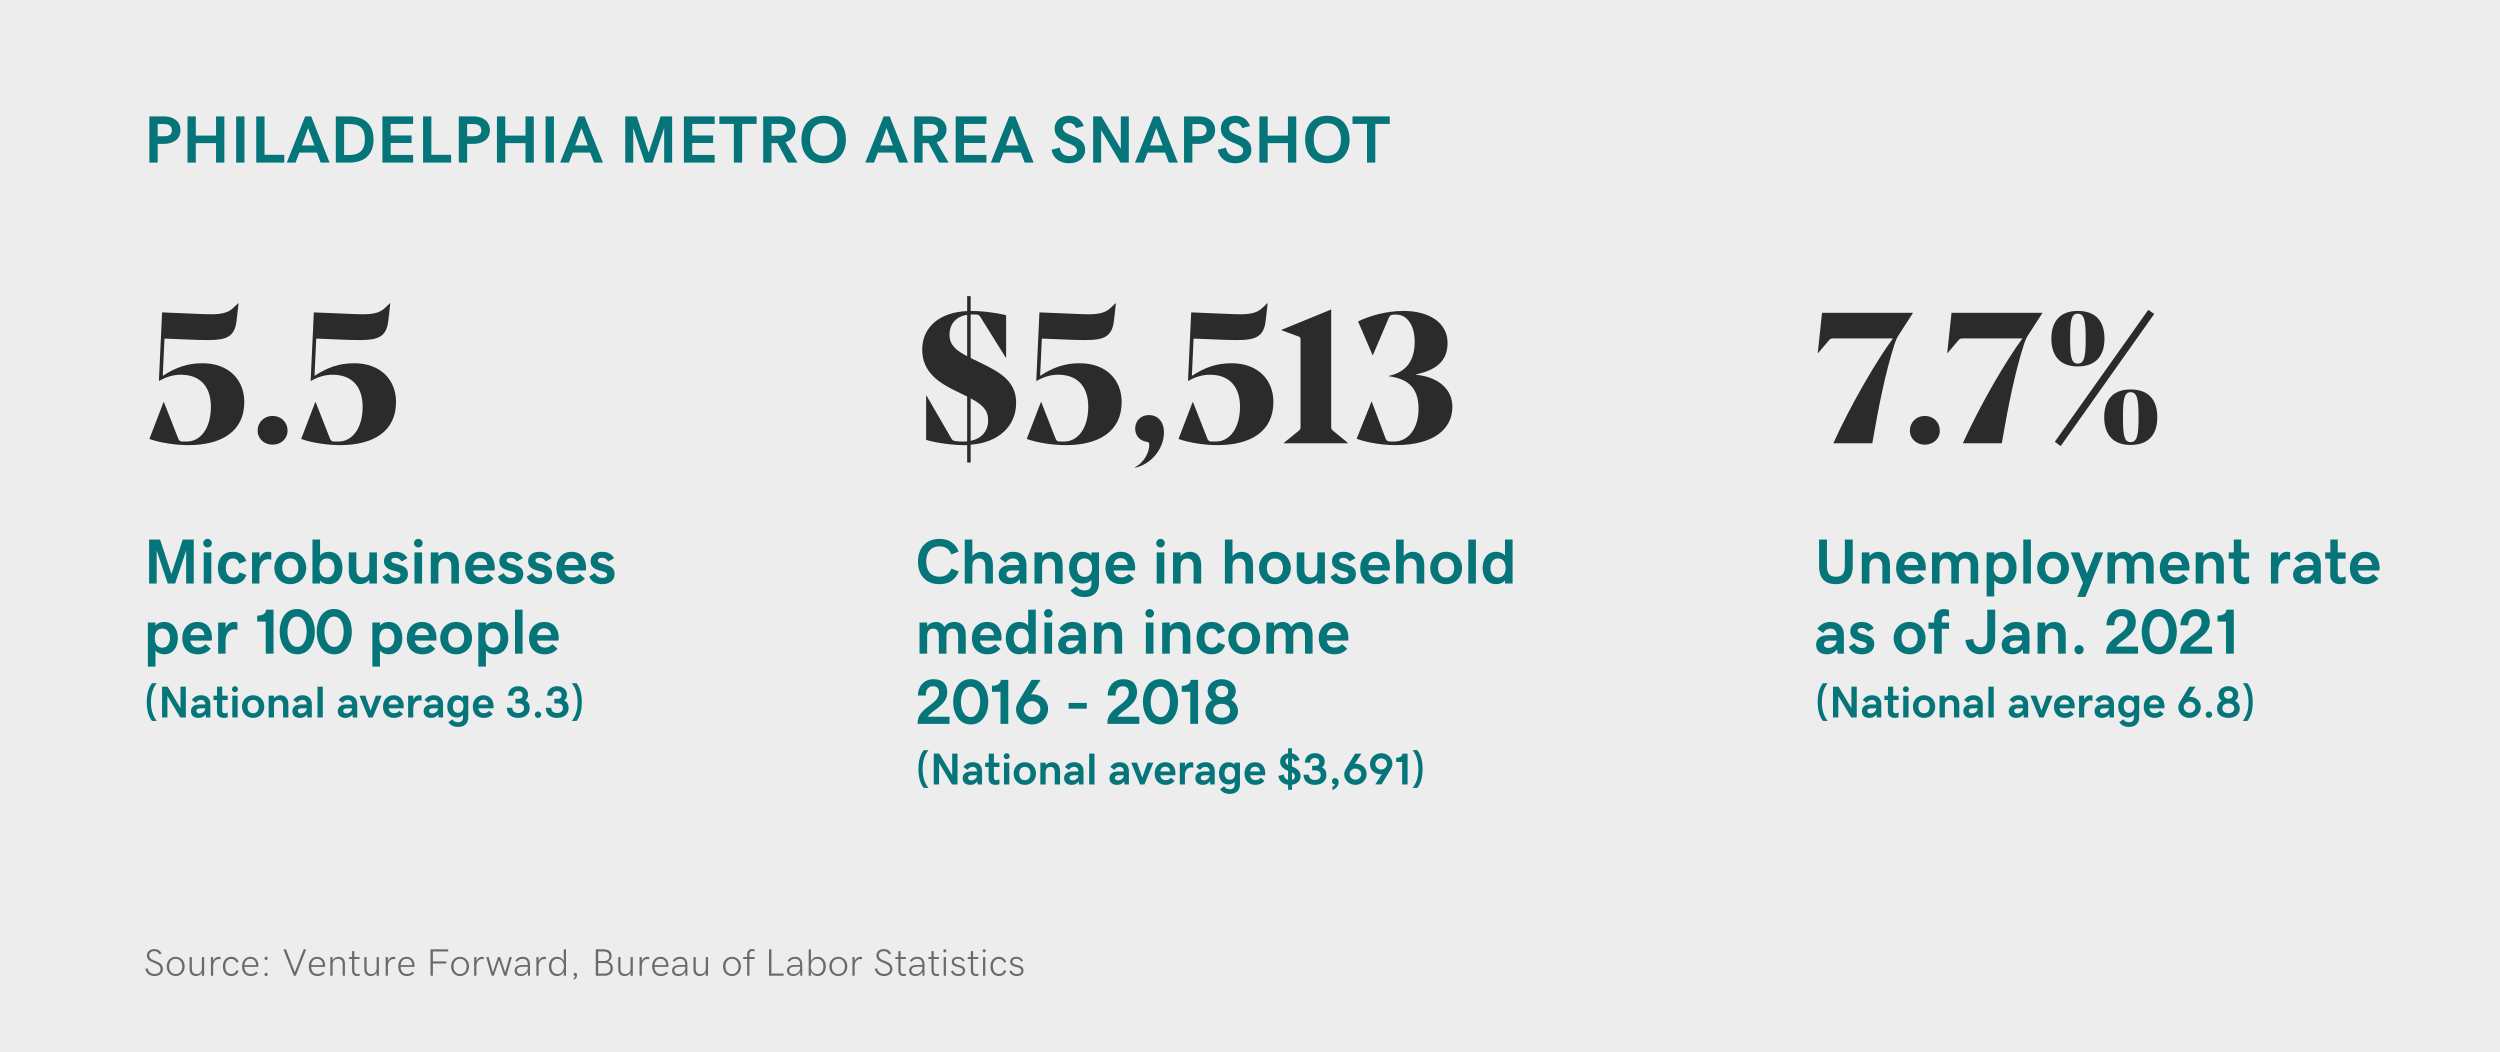 <?xml version="1.0" encoding="UTF-8"?> <svg xmlns="http://www.w3.org/2000/svg" width="784" height="330" viewBox="0 0 784 330" fill="none"><rect width="784" height="330" fill="#EDEDED"></rect><path d="M76.609 126.083C76.609 118.993 71.641 113.917 63.503 113.917C58.723 113.917 55.178 115.206 51.042 117.865L51.58 106.183L61.704 106.585C62.913 106.639 64.202 106.639 65.491 106.639C70.942 106.639 73.574 105.592 74.165 100.758L74.81 95.118H74.675L72.983 96.703C71.426 98.153 69.197 98.556 66.243 98.556C64.9 98.556 63.799 98.502 62.456 98.448L50.828 97.965L49.834 119.396L49.941 119.449C52.17 118.16 54.426 117.516 56.709 117.516C63.047 117.516 66.135 121.544 66.135 127.533C66.135 134.408 62.805 138.463 58.616 138.463H57.273C56.467 138.463 56.172 138.248 55.877 137.496L51.392 126.083H51.284L46.853 137.657C50.291 138.893 55.124 139.591 59.072 139.591C69.439 139.591 76.609 135.321 76.609 126.083ZM80.798 135.052C80.798 137.657 82.947 139.457 85.444 139.457C88.076 139.457 90.171 137.657 90.171 135.052C90.171 132.313 88.076 130.433 85.444 130.433C82.947 130.433 80.798 132.313 80.798 135.052ZM124.197 126.083C124.197 118.993 119.229 113.917 111.091 113.917C106.311 113.917 102.766 115.206 98.63 117.865L99.168 106.183L109.292 106.585C110.5 106.639 111.79 106.639 113.079 106.639C118.53 106.639 121.162 105.592 121.753 100.758L122.397 95.118H122.263L120.571 96.703C119.014 98.153 116.785 98.556 113.831 98.556C112.488 98.556 111.387 98.502 110.044 98.448L98.415 97.965L97.422 119.396L97.529 119.449C99.758 118.16 102.014 117.516 104.297 117.516C110.635 117.516 113.723 121.544 113.723 127.533C113.723 134.408 110.393 138.463 106.204 138.463H104.861C104.055 138.463 103.76 138.248 103.464 137.496L98.98 126.083H98.872L94.441 137.657C97.878 138.893 102.712 139.591 106.66 139.591C117.026 139.591 124.197 135.321 124.197 126.083Z" fill="#2B2B2B"></path><path d="M46.758 169.191V183H49.141V172.668L52.607 183H54.912L58.379 172.668V183H60.762V169.191H57.324L53.76 180.041L50.195 169.191H46.758ZM65.088 171.691C65.84 171.691 66.436 171.096 66.436 170.344C66.436 169.611 65.84 168.996 65.088 168.996C64.336 168.996 63.74 169.611 63.74 170.344C63.74 171.096 64.336 171.691 65.088 171.691ZM63.887 173.234V183H66.269V173.234H63.887ZM72.998 183.195C75.205 183.195 76.641 182.18 77.285 180.305L75.088 179.484C74.824 180.48 74.082 181.105 73.135 181.105C71.728 181.105 70.801 180.07 70.801 178.098C70.801 176.096 71.777 175.129 73.037 175.129C74.033 175.129 74.717 175.725 74.99 176.77L77.256 175.891C76.523 173.938 75.068 173.039 73.027 173.039C70.088 173.039 68.32 175.002 68.32 178.137C68.32 181.232 70.059 183.195 72.998 183.195ZM79.043 173.234V183H81.348V178.879C81.348 176.857 82.412 175.363 84.043 175.363C84.551 175.363 84.844 175.451 85.068 175.539V173.176C84.853 173.107 84.502 173.039 83.984 173.039C82.852 173.039 81.894 173.742 81.367 174.992V173.234H79.043ZM96.035 178.117C96.035 175.305 94.053 173.039 91.035 173.039C88.018 173.039 86.035 175.305 86.035 178.117C86.035 180.93 88.018 183.195 91.035 183.195C94.053 183.195 96.035 180.93 96.035 178.117ZM93.555 178.117C93.555 179.729 92.832 181.105 91.035 181.105C89.228 181.105 88.516 179.729 88.516 178.117C88.516 176.506 89.238 175.129 91.035 175.129C92.842 175.129 93.555 176.506 93.555 178.117ZM97.988 183H100.371V182.014C101.045 182.854 102.139 183.195 103.164 183.195C105.82 183.195 107.393 181.027 107.393 178.117C107.393 175.178 105.82 173.039 103.125 173.039C102.08 173.039 101.045 173.381 100.371 174.201V169.191H97.988V183ZM102.529 175.129C104.17 175.129 104.912 176.438 104.912 178.117C104.912 179.777 104.17 181.105 102.529 181.105C100.889 181.105 100.166 179.797 100.166 178.117C100.166 176.418 100.889 175.129 102.529 175.129ZM118.203 183V173.234H115.82V178.674C115.82 180.334 115.01 181.096 113.652 181.096C112.549 181.096 111.758 180.324 111.758 178.801V173.234H109.375V179.094C109.375 181.74 110.791 183.195 112.939 183.195C114.053 183.195 115.088 182.707 115.82 181.857V183H118.203ZM124.141 183.195C126.055 183.195 127.93 182.209 127.93 179.973C127.93 176.35 122.695 177.424 122.695 175.754C122.695 175.275 123.125 174.924 123.965 174.924C125.02 174.924 125.596 175.52 125.908 176.096L127.773 175.051C127.061 173.762 125.791 173.039 123.955 173.039C121.787 173.039 120.41 174.211 120.41 175.93C120.41 179.709 125.586 178.469 125.586 180.256C125.586 180.822 125.078 181.223 124.062 181.223C123.135 181.223 122.324 180.773 121.787 179.719L119.961 180.842C120.635 182.404 121.973 183.195 124.141 183.195ZM131.182 171.691C131.934 171.691 132.529 171.096 132.529 170.344C132.529 169.611 131.934 168.996 131.182 168.996C130.43 168.996 129.834 169.611 129.834 170.344C129.834 171.096 130.43 171.691 131.182 171.691ZM129.98 173.234V183H132.363V173.234H129.98ZM135.098 173.234V183H137.48V177.561C137.48 175.9 138.291 175.139 139.648 175.139C140.752 175.139 141.543 175.91 141.543 177.434V183H143.926V177.141C143.926 174.494 142.51 173.039 140.361 173.039C139.248 173.039 138.213 173.527 137.48 174.377V173.234H135.098ZM150.791 183.195C152.432 183.195 153.73 182.619 154.795 181.438L153.154 180.002C152.461 180.773 151.738 181.076 150.84 181.076C149.541 181.076 148.604 180.422 148.369 178.898H155.068C155.127 178.615 155.156 178.332 155.156 177.961C155.156 175.783 154.053 173.039 150.635 173.039C147.764 173.039 145.85 175.119 145.85 178.156C145.85 181.164 147.676 183.195 150.791 183.195ZM150.615 175.041C151.885 175.041 152.695 175.852 152.812 177.18H148.379C148.604 175.715 149.434 175.041 150.615 175.041ZM160.312 183.195C162.227 183.195 164.102 182.209 164.102 179.973C164.102 176.35 158.867 177.424 158.867 175.754C158.867 175.275 159.297 174.924 160.137 174.924C161.191 174.924 161.768 175.52 162.08 176.096L163.945 175.051C163.232 173.762 161.963 173.039 160.127 173.039C157.959 173.039 156.582 174.211 156.582 175.93C156.582 179.709 161.758 178.469 161.758 180.256C161.758 180.822 161.25 181.223 160.234 181.223C159.307 181.223 158.496 180.773 157.959 179.719L156.133 180.842C156.807 182.404 158.145 183.195 160.312 183.195ZM169.355 183.195C171.27 183.195 173.145 182.209 173.145 179.973C173.145 176.35 167.91 177.424 167.91 175.754C167.91 175.275 168.34 174.924 169.18 174.924C170.234 174.924 170.811 175.52 171.123 176.096L172.988 175.051C172.275 173.762 171.006 173.039 169.17 173.039C167.002 173.039 165.625 174.211 165.625 175.93C165.625 179.709 170.801 178.469 170.801 180.256C170.801 180.822 170.293 181.223 169.277 181.223C168.35 181.223 167.539 180.773 167.002 179.719L165.176 180.842C165.85 182.404 167.188 183.195 169.355 183.195ZM179.424 183.195C181.064 183.195 182.363 182.619 183.428 181.438L181.787 180.002C181.094 180.773 180.371 181.076 179.473 181.076C178.174 181.076 177.236 180.422 177.002 178.898H183.701C183.76 178.615 183.789 178.332 183.789 177.961C183.789 175.783 182.686 173.039 179.268 173.039C176.396 173.039 174.482 175.119 174.482 178.156C174.482 181.164 176.309 183.195 179.424 183.195ZM179.248 175.041C180.518 175.041 181.328 175.852 181.445 177.18H177.012C177.236 175.715 178.066 175.041 179.248 175.041ZM188.945 183.195C190.859 183.195 192.734 182.209 192.734 179.973C192.734 176.35 187.5 177.424 187.5 175.754C187.5 175.275 187.93 174.924 188.77 174.924C189.824 174.924 190.4 175.52 190.713 176.096L192.578 175.051C191.865 173.762 190.596 173.039 188.76 173.039C186.592 173.039 185.215 174.211 185.215 175.93C185.215 179.709 190.391 178.469 190.391 180.256C190.391 180.822 189.883 181.223 188.867 181.223C187.939 181.223 187.129 180.773 186.592 179.719L184.766 180.842C185.439 182.404 186.777 183.195 188.945 183.195ZM46.367 209.043H48.75V204.014C49.424 204.854 50.518 205.195 51.543 205.195C54.199 205.195 55.772 203.027 55.772 200.117C55.772 197.178 54.199 195.039 51.504 195.039C50.459 195.039 49.424 195.381 48.75 196.201V195.234H46.367V209.043ZM50.908 197.129C52.549 197.129 53.291 198.438 53.291 200.117C53.291 201.777 52.549 203.105 50.908 203.105C49.268 203.105 48.545 201.797 48.545 200.117C48.545 198.418 49.268 197.129 50.908 197.129ZM62.1 205.195C63.74 205.195 65.039 204.619 66.103 203.438L64.463 202.002C63.77 202.773 63.047 203.076 62.148 203.076C60.85 203.076 59.912 202.422 59.678 200.898H66.377C66.436 200.615 66.465 200.332 66.465 199.961C66.465 197.783 65.361 195.039 61.943 195.039C59.072 195.039 57.158 197.119 57.158 200.156C57.158 203.164 58.984 205.195 62.1 205.195ZM61.924 197.041C63.193 197.041 64.004 197.852 64.121 199.18H59.688C59.912 197.715 60.742 197.041 61.924 197.041ZM68.418 195.234V205H70.723V200.879C70.723 198.857 71.787 197.363 73.418 197.363C73.926 197.363 74.219 197.451 74.443 197.539V195.176C74.228 195.107 73.877 195.039 73.359 195.039C72.227 195.039 71.269 195.742 70.742 196.992V195.234H68.418ZM83.34 194.941V205H85.781V191.201H83.438C83.438 192.432 82.334 193.057 80.664 193.057V194.941H83.34ZM93.301 205.195C97.002 205.195 98.74 201.543 98.74 198.115C98.74 194.678 96.963 190.977 93.164 190.977C88.984 190.977 87.705 195.156 87.705 198.096C87.705 201.016 89.023 205.195 93.301 205.195ZM93.242 202.861C91.006 202.861 90.147 200.303 90.147 198.096C90.147 195.879 91.006 193.359 93.164 193.359C95.322 193.359 96.182 195.859 96.182 198.076C96.182 200.244 95.342 202.861 93.242 202.861ZM104.902 205.195C108.604 205.195 110.342 201.543 110.342 198.115C110.342 194.678 108.564 190.977 104.766 190.977C100.586 190.977 99.307 195.156 99.307 198.096C99.307 201.016 100.625 205.195 104.902 205.195ZM104.844 202.861C102.607 202.861 101.748 200.303 101.748 198.096C101.748 195.879 102.607 193.359 104.766 193.359C106.924 193.359 107.783 195.859 107.783 198.076C107.783 200.244 106.943 202.861 104.844 202.861ZM116.777 209.043H119.16V204.014C119.834 204.854 120.928 205.195 121.953 205.195C124.609 205.195 126.182 203.027 126.182 200.117C126.182 197.178 124.609 195.039 121.914 195.039C120.869 195.039 119.834 195.381 119.16 196.201V195.234H116.777V209.043ZM121.318 197.129C122.959 197.129 123.701 198.438 123.701 200.117C123.701 201.777 122.959 203.105 121.318 203.105C119.678 203.105 118.955 201.797 118.955 200.117C118.955 198.418 119.678 197.129 121.318 197.129ZM132.51 205.195C134.15 205.195 135.449 204.619 136.514 203.438L134.873 202.002C134.18 202.773 133.457 203.076 132.559 203.076C131.26 203.076 130.322 202.422 130.088 200.898H136.787C136.846 200.615 136.875 200.332 136.875 199.961C136.875 197.783 135.771 195.039 132.354 195.039C129.482 195.039 127.568 197.119 127.568 200.156C127.568 203.164 129.395 205.195 132.51 205.195ZM132.334 197.041C133.604 197.041 134.414 197.852 134.531 199.18H130.098C130.322 197.715 131.152 197.041 132.334 197.041ZM148.047 200.117C148.047 197.305 146.064 195.039 143.047 195.039C140.029 195.039 138.047 197.305 138.047 200.117C138.047 202.93 140.029 205.195 143.047 205.195C146.064 205.195 148.047 202.93 148.047 200.117ZM145.566 200.117C145.566 201.729 144.844 203.105 143.047 203.105C141.24 203.105 140.527 201.729 140.527 200.117C140.527 198.506 141.25 197.129 143.047 197.129C144.854 197.129 145.566 198.506 145.566 200.117ZM150 209.043H152.383V204.014C153.057 204.854 154.15 205.195 155.176 205.195C157.832 205.195 159.404 203.027 159.404 200.117C159.404 197.178 157.832 195.039 155.137 195.039C154.092 195.039 153.057 195.381 152.383 196.201V195.234H150V209.043ZM154.541 197.129C156.182 197.129 156.924 198.438 156.924 200.117C156.924 201.777 156.182 203.105 154.541 203.105C152.9 203.105 152.178 201.797 152.178 200.117C152.178 198.418 152.9 197.129 154.541 197.129ZM161.504 205H163.887V191.191H161.504V205ZM170.85 205.195C172.49 205.195 173.789 204.619 174.854 203.438L173.213 202.002C172.52 202.773 171.797 203.076 170.898 203.076C169.6 203.076 168.662 202.422 168.428 200.898H175.127C175.186 200.615 175.215 200.332 175.215 199.961C175.215 197.783 174.111 195.039 170.693 195.039C167.822 195.039 165.908 197.119 165.908 200.156C165.908 203.164 167.734 205.195 170.85 205.195ZM170.674 197.041C171.943 197.041 172.754 197.852 172.871 199.18H168.438C168.662 197.715 169.492 197.041 170.674 197.041Z" fill="#06757A"></path><path d="M47.338 220.133C47.338 217.364 48.124 215.519 49.177 214.247H47.68C46.668 215.532 46.025 217.412 46.025 220.167C46.025 222.922 46.668 224.802 47.68 226.087H49.177C48.117 224.809 47.338 222.936 47.338 220.133ZM50.824 215.334V225H52.492V218.226L56.539 225H58.275V215.334H56.607V222.102L52.567 215.334H50.824ZM59.882 223.024C59.882 224.337 60.764 225.137 62.261 225.137C63.238 225.137 63.963 224.754 64.489 224.022L64.599 225H65.973V220.81C65.973 219.128 64.92 218.027 63.081 218.027C61.837 218.027 60.907 218.499 60.148 219.524L61.427 220.447C61.782 219.839 62.35 219.483 63.026 219.483C63.833 219.483 64.38 219.982 64.38 220.926H62.602C60.852 220.926 59.882 221.705 59.882 223.024ZM62.602 223.729C61.94 223.729 61.591 223.414 61.591 222.949C61.591 222.464 61.967 222.129 62.726 222.129H64.38C64.38 222.983 63.573 223.729 62.602 223.729ZM70.184 225.137C70.655 225.137 71.161 225.027 71.414 224.932V223.421C71.189 223.53 70.812 223.667 70.464 223.667C70.026 223.667 69.691 223.476 69.691 222.819V219.531H71.414V218.164H69.691V215.341H68.064V218.164H66.936V219.531H68.037V223.113C68.037 224.357 68.837 225.137 70.184 225.137ZM73.69 217.084C74.217 217.084 74.634 216.667 74.634 216.141C74.634 215.628 74.217 215.197 73.69 215.197C73.164 215.197 72.747 215.628 72.747 216.141C72.747 216.667 73.164 217.084 73.69 217.084ZM72.85 218.164V225H74.518V218.164H72.85ZM82.885 221.582C82.885 219.613 81.497 218.027 79.385 218.027C77.272 218.027 75.885 219.613 75.885 221.582C75.885 223.551 77.272 225.137 79.385 225.137C81.497 225.137 82.885 223.551 82.885 221.582ZM81.148 221.582C81.148 222.71 80.643 223.674 79.385 223.674C78.12 223.674 77.621 222.71 77.621 221.582C77.621 220.454 78.127 219.49 79.385 219.49C80.649 219.49 81.148 220.454 81.148 221.582ZM84.252 218.164V225H85.92V221.192C85.92 220.03 86.487 219.497 87.438 219.497C88.21 219.497 88.764 220.037 88.764 221.104V225H90.432V220.898C90.432 219.046 89.44 218.027 87.936 218.027C87.157 218.027 86.433 218.369 85.92 218.964V218.164H84.252ZM91.696 223.024C91.696 224.337 92.578 225.137 94.075 225.137C95.053 225.137 95.777 224.754 96.304 224.022L96.413 225H97.787V220.81C97.787 219.128 96.734 218.027 94.895 218.027C93.651 218.027 92.722 218.499 91.963 219.524L93.241 220.447C93.597 219.839 94.164 219.483 94.841 219.483C95.647 219.483 96.194 219.982 96.194 220.926H94.417C92.667 220.926 91.696 221.705 91.696 223.024ZM94.417 223.729C93.754 223.729 93.405 223.414 93.405 222.949C93.405 222.464 93.781 222.129 94.54 222.129H96.194C96.194 222.983 95.388 223.729 94.417 223.729ZM99.564 225H101.232V215.334H99.564V225ZM105.929 223.024C105.929 224.337 106.811 225.137 108.308 225.137C109.285 225.137 110.01 224.754 110.536 224.022L110.646 225H112.02V220.81C112.02 219.128 110.967 218.027 109.128 218.027C107.884 218.027 106.954 218.499 106.195 219.524L107.474 220.447C107.829 219.839 108.396 219.483 109.073 219.483C109.88 219.483 110.427 219.982 110.427 220.926H108.649C106.899 220.926 105.929 221.705 105.929 223.024ZM108.649 223.729C107.986 223.729 107.638 223.414 107.638 222.949C107.638 222.464 108.014 222.129 108.772 222.129H110.427C110.427 222.983 109.62 223.729 108.649 223.729ZM112.737 218.164L115.52 225H116.894L119.683 218.164H117.871L116.21 222.847L114.556 218.164H112.737ZM123.565 225.137C124.714 225.137 125.623 224.733 126.368 223.906L125.22 222.901C124.734 223.441 124.229 223.653 123.6 223.653C122.69 223.653 122.034 223.195 121.87 222.129H126.56C126.601 221.931 126.621 221.732 126.621 221.473C126.621 219.948 125.849 218.027 123.456 218.027C121.446 218.027 120.106 219.483 120.106 221.609C120.106 223.715 121.385 225.137 123.565 225.137ZM123.442 219.429C124.331 219.429 124.898 219.996 124.98 220.926H121.877C122.034 219.9 122.615 219.429 123.442 219.429ZM127.988 218.164V225H129.602V222.115C129.602 220.7 130.347 219.654 131.488 219.654C131.844 219.654 132.049 219.716 132.206 219.777V218.123C132.056 218.075 131.81 218.027 131.447 218.027C130.654 218.027 129.984 218.52 129.615 219.395V218.164H127.988ZM132.849 223.024C132.849 224.337 133.73 225.137 135.228 225.137C136.205 225.137 136.93 224.754 137.456 224.022L137.565 225H138.939V220.81C138.939 219.128 137.887 218.027 136.048 218.027C134.804 218.027 133.874 218.499 133.115 219.524L134.394 220.447C134.749 219.839 135.316 219.483 135.993 219.483C136.8 219.483 137.347 219.982 137.347 220.926H135.569C133.819 220.926 132.849 221.705 132.849 223.024ZM135.569 223.729C134.906 223.729 134.558 223.414 134.558 222.949C134.558 222.464 134.934 222.129 135.692 222.129H137.347C137.347 222.983 136.54 223.729 135.569 223.729ZM145.188 224.973C145.188 226.039 144.634 226.511 143.67 226.511C142.747 226.511 142.146 226.053 141.879 225.574L140.601 226.497C141.202 227.338 142.125 227.967 143.643 227.967C145.673 227.967 146.849 226.832 146.849 224.973L146.855 218.164H145.188V218.854C144.716 218.267 143.95 218.027 143.232 218.027C141.373 218.027 140.272 219.518 140.272 221.514C140.272 223.53 141.373 225 143.26 225C143.991 225 144.716 224.761 145.188 224.187V224.973ZM143.677 223.537C142.528 223.537 142.009 222.648 142.009 221.514C142.009 220.393 142.528 219.49 143.677 219.49C144.825 219.49 145.331 220.379 145.331 221.514C145.331 222.662 144.825 223.537 143.677 223.537ZM151.729 225.137C152.878 225.137 153.787 224.733 154.532 223.906L153.384 222.901C152.898 223.441 152.393 223.653 151.764 223.653C150.854 223.653 150.198 223.195 150.034 222.129H154.724C154.765 221.931 154.785 221.732 154.785 221.473C154.785 219.948 154.013 218.027 151.62 218.027C149.61 218.027 148.271 219.483 148.271 221.609C148.271 223.715 149.549 225.137 151.729 225.137ZM151.606 219.429C152.495 219.429 153.062 219.996 153.145 220.926H150.041C150.198 219.9 150.779 219.429 151.606 219.429ZM162.462 225.137C164.745 225.137 166.112 223.872 166.112 222.026C166.112 220.864 165.682 220.112 164.731 219.661C165.34 219.169 165.586 218.608 165.586 217.788C165.586 216.305 164.362 215.197 162.476 215.197C160.808 215.197 159.372 216.271 159.372 218.164H161.006C161.02 217.262 161.607 216.715 162.489 216.715C163.31 216.715 163.891 217.118 163.891 217.959C163.891 218.766 163.494 219.148 162.619 219.148H161.642V220.604H162.585C163.747 220.604 164.335 221.145 164.335 222.047C164.335 223.1 163.508 223.592 162.51 223.592C161.354 223.592 160.65 223.011 160.65 221.951H158.941C158.941 224.091 160.562 225.137 162.462 225.137ZM168.71 225.137C169.284 225.137 169.735 224.672 169.735 224.111C169.735 223.537 169.271 223.106 168.71 223.106C168.149 223.106 167.705 223.551 167.705 224.111C167.705 224.672 168.136 225.137 168.71 225.137ZM174.671 225.137C176.954 225.137 178.321 223.872 178.321 222.026C178.321 220.864 177.891 220.112 176.94 219.661C177.549 219.169 177.795 218.608 177.795 217.788C177.795 216.305 176.571 215.197 174.685 215.197C173.017 215.197 171.581 216.271 171.581 218.164H173.215C173.229 217.262 173.816 216.715 174.698 216.715C175.519 216.715 176.1 217.118 176.1 217.959C176.1 218.766 175.703 219.148 174.828 219.148H173.851V220.604H174.794C175.956 220.604 176.544 221.145 176.544 222.047C176.544 223.1 175.717 223.592 174.719 223.592C173.563 223.592 172.859 223.011 172.859 221.951H171.15C171.15 224.091 172.771 225.137 174.671 225.137ZM181.138 220.201C181.138 222.97 180.352 224.815 179.299 226.087H180.796C181.808 224.802 182.45 222.922 182.45 220.167C182.45 217.412 181.808 215.532 180.796 214.247H179.299C180.358 215.525 181.138 217.398 181.138 220.201Z" fill="#06757A"></path><path d="M48.457 306.088C50.057 306.088 51.088 305.186 51.088 303.938C51.088 300.879 46.799 301.793 46.799 299.584C46.799 298.84 47.408 298.283 48.334 298.283C49.102 298.283 49.658 298.611 50.057 299.332L50.695 299.021C50.168 298.066 49.43 297.627 48.34 297.627C47.039 297.627 46.066 298.518 46.066 299.602C46.066 302.408 50.344 301.477 50.344 303.967C50.344 304.828 49.67 305.426 48.504 305.426C47.315 305.426 46.535 304.805 46.272 303.645L45.545 303.85C45.902 305.279 46.945 306.088 48.457 306.088ZM57.908 303.07C57.908 301.354 56.754 300.053 55.096 300.053C53.438 300.053 52.283 301.359 52.283 303.07C52.283 304.787 53.438 306.088 55.096 306.088C56.754 306.088 57.908 304.781 57.908 303.07ZM57.158 303.07C57.158 304.43 56.379 305.461 55.096 305.461C53.807 305.461 53.033 304.424 53.033 303.07C53.033 301.711 53.812 300.68 55.096 300.68C56.379 300.68 57.158 301.717 57.158 303.07ZM64.025 306V300.141H63.316V303.645C63.316 304.805 62.654 305.455 61.635 305.455C60.709 305.455 60.164 304.898 60.164 303.814V300.141H59.455V303.908C59.455 305.309 60.228 306.088 61.459 306.088C62.273 306.088 62.965 305.689 63.316 304.98V306H64.025ZM66.147 300.141V306H66.85V302.977C66.85 301.418 67.781 300.75 68.625 300.75C68.824 300.75 68.982 300.779 69.147 300.838V300.111C69.006 300.076 68.848 300.053 68.643 300.053C67.887 300.053 67.201 300.486 66.85 301.424V300.141H66.147ZM72.516 306.088C73.629 306.088 74.478 305.502 74.836 304.482L74.174 304.236C73.928 304.986 73.336 305.438 72.545 305.438C71.273 305.438 70.641 304.359 70.641 303.07C70.641 301.6 71.414 300.703 72.516 300.703C73.283 300.703 73.875 301.137 74.168 301.898L74.842 301.641C74.402 300.586 73.6 300.053 72.522 300.053C70.916 300.053 69.897 301.301 69.897 303.07C69.897 304.811 70.869 306.088 72.516 306.088ZM78.627 306.088C79.57 306.088 80.227 305.807 80.883 305.121L80.391 304.676C79.869 305.227 79.371 305.443 78.639 305.443C77.484 305.443 76.717 304.705 76.652 303.211H80.982C81.006 303.053 81.018 302.895 81.018 302.713C81.018 301.225 80.109 300.053 78.533 300.053C76.981 300.053 75.908 301.277 75.908 303.1C75.908 304.928 76.981 306.088 78.627 306.088ZM78.504 300.668C79.623 300.668 80.309 301.459 80.309 302.666H76.658C76.775 301.359 77.561 300.668 78.504 300.668ZM83.455 301.055C83.731 301.055 83.959 300.826 83.959 300.551C83.959 300.27 83.725 300.047 83.455 300.047C83.174 300.047 82.945 300.275 82.945 300.551C82.945 300.826 83.174 301.055 83.455 301.055ZM83.455 306.088C83.731 306.088 83.959 305.859 83.959 305.578C83.959 305.303 83.725 305.08 83.455 305.08C83.174 305.08 82.945 305.303 82.945 305.578C82.945 305.859 83.174 306.088 83.455 306.088ZM88.875 297.715L92.15 306H92.754L96.018 297.715H95.221L92.461 304.881L89.689 297.715H88.875ZM99.557 306.088C100.5 306.088 101.156 305.807 101.812 305.121L101.32 304.676C100.799 305.227 100.301 305.443 99.568 305.443C98.414 305.443 97.647 304.705 97.582 303.211H101.912C101.936 303.053 101.947 302.895 101.947 302.713C101.947 301.225 101.039 300.053 99.463 300.053C97.91 300.053 96.838 301.277 96.838 303.1C96.838 304.928 97.91 306.088 99.557 306.088ZM99.434 300.668C100.553 300.668 101.238 301.459 101.238 302.666H97.588C97.705 301.359 98.49 300.668 99.434 300.668ZM103.6 300.141V306H104.309V302.496C104.309 301.336 104.971 300.68 105.99 300.68C106.916 300.68 107.461 301.242 107.461 302.326V306H108.17V302.232C108.17 300.832 107.396 300.053 106.166 300.053C105.357 300.053 104.66 300.451 104.309 301.16V300.141H103.6ZM112.037 306.088C112.33 306.088 112.623 306.035 112.793 305.977V305.332C112.576 305.414 112.348 305.455 112.102 305.455C111.463 305.455 111.117 305.121 111.117 304.254V300.738H112.77V300.141H111.117V298.254H110.414V300.141H109.441V300.738H110.408V304.295C110.408 305.484 110.982 306.088 112.037 306.088ZM118.822 306V300.141H118.113V303.645C118.113 304.805 117.451 305.455 116.432 305.455C115.506 305.455 114.961 304.898 114.961 303.814V300.141H114.252V303.908C114.252 305.309 115.025 306.088 116.256 306.088C117.07 306.088 117.762 305.689 118.113 304.98V306H118.822ZM120.943 300.141V306H121.646V302.977C121.646 301.418 122.578 300.75 123.422 300.75C123.621 300.75 123.779 300.779 123.943 300.838V300.111C123.803 300.076 123.645 300.053 123.439 300.053C122.684 300.053 121.998 300.486 121.646 301.424V300.141H120.943ZM127.6 306.088C128.543 306.088 129.199 305.807 129.855 305.121L129.363 304.676C128.842 305.227 128.344 305.443 127.611 305.443C126.457 305.443 125.689 304.705 125.625 303.211H129.955C129.979 303.053 129.99 302.895 129.99 302.713C129.99 301.225 129.082 300.053 127.506 300.053C125.953 300.053 124.881 301.277 124.881 303.1C124.881 304.928 125.953 306.088 127.6 306.088ZM127.477 300.668C128.596 300.668 129.281 301.459 129.281 302.666H125.631C125.748 301.359 126.533 300.668 127.477 300.668ZM135.006 297.715V306H135.756V302.168H139.969V301.494H135.756V298.389H140.555V297.715H135.006ZM147.088 303.07C147.088 301.354 145.934 300.053 144.275 300.053C142.617 300.053 141.463 301.359 141.463 303.07C141.463 304.787 142.617 306.088 144.275 306.088C145.934 306.088 147.088 304.781 147.088 303.07ZM146.338 303.07C146.338 304.43 145.559 305.461 144.275 305.461C142.986 305.461 142.213 304.424 142.213 303.07C142.213 301.711 142.992 300.68 144.275 300.68C145.559 300.68 146.338 301.717 146.338 303.07ZM148.693 300.141V306H149.396V302.977C149.396 301.418 150.328 300.75 151.172 300.75C151.371 300.75 151.529 300.779 151.693 300.838V300.111C151.553 300.076 151.395 300.053 151.189 300.053C150.434 300.053 149.748 300.486 149.396 301.424V300.141H148.693ZM152.484 300.141L154.178 306H154.857L156.486 301.119L158.133 306H158.818L160.518 300.141H159.756L158.443 304.934L156.832 300.141H156.17L154.559 304.934L153.246 300.141H152.484ZM165.545 304.77L165.592 306H166.189V302.584C166.189 300.867 165.381 300.053 163.939 300.053C162.908 300.053 162.176 300.428 161.607 301.254L162.152 301.658C162.574 301.002 163.137 300.686 163.898 300.686C164.965 300.686 165.516 301.219 165.521 302.625H163.922C162.217 302.625 161.379 303.299 161.379 304.371C161.379 305.443 162.158 306.088 163.371 306.088C164.314 306.088 165.076 305.643 165.545 304.77ZM163.506 305.473C162.598 305.473 162.105 305.027 162.105 304.336C162.105 303.627 162.639 303.176 163.881 303.176H165.521V303.551C165.527 304.365 164.818 305.473 163.506 305.473ZM168.217 300.141V306H168.92V302.977C168.92 301.418 169.852 300.75 170.695 300.75C170.895 300.75 171.053 300.779 171.217 300.838V300.111C171.076 300.076 170.918 300.053 170.713 300.053C169.957 300.053 169.271 300.486 168.92 301.424V300.141H168.217ZM177.498 297.715H176.789V301.453C176.438 300.586 175.652 300.053 174.656 300.053C173.068 300.053 172.148 301.377 172.148 303.07C172.148 304.77 173.068 306.088 174.656 306.088C175.658 306.088 176.438 305.555 176.789 304.688V306H177.498V297.715ZM174.814 305.461C173.572 305.461 172.893 304.418 172.893 303.07C172.893 301.723 173.572 300.68 174.814 300.68C176.057 300.68 176.848 301.711 176.848 303.076C176.848 304.43 176.057 305.461 174.814 305.461ZM180.955 305.812C180.955 305.314 180.709 305.062 180.375 305.062C180.094 305.062 179.877 305.279 179.877 305.561C179.877 305.842 180.082 306.064 180.369 306.064H180.398C180.398 306.305 180.275 306.527 179.93 306.668V307.225C180.58 306.973 180.955 306.527 180.955 305.812ZM186.838 297.715V306H189.521C191.209 306 192.199 305.15 192.199 303.668C192.199 302.695 191.666 301.887 190.682 301.617C191.385 301.295 191.795 300.615 191.795 299.812C191.795 298.4 190.799 297.715 189.34 297.715H186.838ZM189.574 301.371H187.588V298.389H189.322C190.465 298.389 191.086 298.904 191.086 299.871C191.086 300.82 190.436 301.371 189.574 301.371ZM189.545 305.314H187.588V302.021H189.785C190.828 302.021 191.449 302.654 191.449 303.65C191.449 304.752 190.793 305.314 189.545 305.314ZM198.451 306V300.141H197.742V303.645C197.742 304.805 197.08 305.455 196.061 305.455C195.135 305.455 194.59 304.898 194.59 303.814V300.141H193.881V303.908C193.881 305.309 194.654 306.088 195.885 306.088C196.699 306.088 197.391 305.689 197.742 304.98V306H198.451ZM200.572 300.141V306H201.275V302.977C201.275 301.418 202.207 300.75 203.051 300.75C203.25 300.75 203.408 300.779 203.572 300.838V300.111C203.432 300.076 203.273 300.053 203.068 300.053C202.312 300.053 201.627 300.486 201.275 301.424V300.141H200.572ZM207.229 306.088C208.172 306.088 208.828 305.807 209.484 305.121L208.992 304.676C208.471 305.227 207.973 305.443 207.24 305.443C206.086 305.443 205.318 304.705 205.254 303.211H209.584C209.607 303.053 209.619 302.895 209.619 302.713C209.619 301.225 208.711 300.053 207.135 300.053C205.582 300.053 204.51 301.277 204.51 303.1C204.51 304.928 205.582 306.088 207.229 306.088ZM207.105 300.668C208.225 300.668 208.91 301.459 208.91 302.666H205.26C205.377 301.359 206.162 300.668 207.105 300.668ZM214.916 304.77L214.963 306H215.561V302.584C215.561 300.867 214.752 300.053 213.311 300.053C212.279 300.053 211.547 300.428 210.979 301.254L211.523 301.658C211.945 301.002 212.508 300.686 213.27 300.686C214.336 300.686 214.887 301.219 214.893 302.625H213.293C211.588 302.625 210.75 303.299 210.75 304.371C210.75 305.443 211.529 306.088 212.742 306.088C213.686 306.088 214.447 305.643 214.916 304.77ZM212.877 305.473C211.969 305.473 211.477 305.027 211.477 304.336C211.477 303.627 212.01 303.176 213.252 303.176H214.893V303.551C214.898 304.365 214.189 305.473 212.877 305.473ZM222.041 306V300.141H221.332V303.645C221.332 304.805 220.67 305.455 219.65 305.455C218.725 305.455 218.18 304.898 218.18 303.814V300.141H217.471V303.908C217.471 305.309 218.244 306.088 219.475 306.088C220.289 306.088 220.98 305.689 221.332 304.98V306H222.041ZM232.354 303.07C232.354 301.354 231.199 300.053 229.541 300.053C227.883 300.053 226.729 301.359 226.729 303.07C226.729 304.787 227.883 306.088 229.541 306.088C231.199 306.088 232.354 304.781 232.354 303.07ZM231.604 303.07C231.604 304.43 230.824 305.461 229.541 305.461C228.252 305.461 227.479 304.424 227.479 303.07C227.479 301.711 228.258 300.68 229.541 300.68C230.824 300.68 231.604 301.717 231.604 303.07ZM234.305 300.738V306H235.014V300.738H236.637V300.141H235.014V299.32C235.014 298.559 235.383 298.236 235.91 298.236C236.145 298.236 236.391 298.283 236.637 298.4V297.768C236.408 297.668 236.145 297.627 235.887 297.627C234.938 297.627 234.305 298.236 234.305 299.396V300.141H233.057V300.738H234.305ZM241.166 297.715V306H245.719V305.297H241.916V297.715H241.166ZM250.939 304.77L250.986 306H251.584V302.584C251.584 300.867 250.775 300.053 249.334 300.053C248.303 300.053 247.57 300.428 247.002 301.254L247.547 301.658C247.969 301.002 248.531 300.686 249.293 300.686C250.359 300.686 250.91 301.219 250.916 302.625H249.316C247.611 302.625 246.773 303.299 246.773 304.371C246.773 305.443 247.553 306.088 248.766 306.088C249.709 306.088 250.471 305.643 250.939 304.77ZM248.9 305.473C247.992 305.473 247.5 305.027 247.5 304.336C247.5 303.627 248.033 303.176 249.275 303.176H250.916V303.551C250.922 304.365 250.213 305.473 248.9 305.473ZM253.611 306H254.32V304.688C254.672 305.555 255.457 306.088 256.459 306.088C258.041 306.088 258.967 304.764 258.967 303.07C258.967 301.371 258.041 300.053 256.453 300.053C255.451 300.053 254.672 300.586 254.32 301.453V297.715H253.611V306ZM256.295 300.68C257.543 300.68 258.217 301.723 258.217 303.07C258.217 304.418 257.543 305.461 256.295 305.461C255.053 305.461 254.262 304.43 254.262 303.064C254.262 301.711 255.053 300.68 256.295 300.68ZM265.717 303.07C265.717 301.354 264.562 300.053 262.904 300.053C261.246 300.053 260.092 301.359 260.092 303.07C260.092 304.787 261.246 306.088 262.904 306.088C264.562 306.088 265.717 304.781 265.717 303.07ZM264.967 303.07C264.967 304.43 264.188 305.461 262.904 305.461C261.615 305.461 260.842 304.424 260.842 303.07C260.842 301.711 261.621 300.68 262.904 300.68C264.188 300.68 264.967 301.717 264.967 303.07ZM267.322 300.141V306H268.025V302.977C268.025 301.418 268.957 300.75 269.801 300.75C270 300.75 270.158 300.779 270.322 300.838V300.111C270.182 300.076 270.023 300.053 269.818 300.053C269.062 300.053 268.377 300.486 268.025 301.424V300.141H267.322ZM277.23 306.088C278.83 306.088 279.861 305.186 279.861 303.938C279.861 300.879 275.572 301.793 275.572 299.584C275.572 298.84 276.182 298.283 277.107 298.283C277.875 298.283 278.432 298.611 278.83 299.332L279.469 299.021C278.941 298.066 278.203 297.627 277.113 297.627C275.812 297.627 274.84 298.518 274.84 299.602C274.84 302.408 279.117 301.477 279.117 303.967C279.117 304.828 278.443 305.426 277.277 305.426C276.088 305.426 275.309 304.805 275.045 303.645L274.318 303.85C274.676 305.279 275.719 306.088 277.23 306.088ZM283.354 306.088C283.646 306.088 283.939 306.035 284.109 305.977V305.332C283.893 305.414 283.664 305.455 283.418 305.455C282.779 305.455 282.434 305.121 282.434 304.254V300.738H284.086V300.141H282.434V298.254H281.73V300.141H280.758V300.738H281.725V304.295C281.725 305.484 282.299 306.088 283.354 306.088ZM289.271 304.77L289.318 306H289.916V302.584C289.916 300.867 289.107 300.053 287.666 300.053C286.635 300.053 285.902 300.428 285.334 301.254L285.879 301.658C286.301 301.002 286.863 300.686 287.625 300.686C288.691 300.686 289.242 301.219 289.248 302.625H287.648C285.943 302.625 285.105 303.299 285.105 304.371C285.105 305.443 285.885 306.088 287.098 306.088C288.041 306.088 288.803 305.643 289.271 304.77ZM287.232 305.473C286.324 305.473 285.832 305.027 285.832 304.336C285.832 303.627 286.365 303.176 287.607 303.176H289.248V303.551C289.254 304.365 288.545 305.473 287.232 305.473ZM293.736 306.088C294.029 306.088 294.322 306.035 294.492 305.977V305.332C294.275 305.414 294.047 305.455 293.801 305.455C293.162 305.455 292.816 305.121 292.816 304.254V300.738H294.469V300.141H292.816V298.254H292.113V300.141H291.141V300.738H292.107V304.295C292.107 305.484 292.682 306.088 293.736 306.088ZM296.297 298.676C296.566 298.676 296.789 298.453 296.789 298.184C296.789 297.92 296.566 297.691 296.297 297.691C296.021 297.691 295.805 297.92 295.805 298.184C295.805 298.453 296.021 298.676 296.297 298.676ZM295.939 300.141V306H296.648V300.141H295.939ZM300.551 306.088C301.852 306.088 302.66 305.432 302.66 304.395C302.66 302.086 299.174 303.123 299.174 301.535C299.174 301.02 299.625 300.656 300.434 300.656C301.16 300.656 301.652 300.984 301.934 301.57L302.52 301.26C302.121 300.492 301.406 300.053 300.439 300.053C299.215 300.053 298.477 300.703 298.477 301.576C298.477 303.867 301.951 302.66 301.951 304.471C301.951 305.068 301.459 305.479 300.568 305.479C299.713 305.479 299.133 305.08 298.816 304.312L298.213 304.594C298.582 305.52 299.355 306.088 300.551 306.088ZM306.076 306.088C306.369 306.088 306.662 306.035 306.832 305.977V305.332C306.615 305.414 306.387 305.455 306.141 305.455C305.502 305.455 305.156 305.121 305.156 304.254V300.738H306.809V300.141H305.156V298.254H304.453V300.141H303.48V300.738H304.447V304.295C304.447 305.484 305.021 306.088 306.076 306.088ZM308.637 298.676C308.906 298.676 309.129 298.453 309.129 298.184C309.129 297.92 308.906 297.691 308.637 297.691C308.361 297.691 308.145 297.92 308.145 298.184C308.145 298.453 308.361 298.676 308.637 298.676ZM308.279 300.141V306H308.988V300.141H308.279ZM313.23 306.088C314.344 306.088 315.193 305.502 315.551 304.482L314.889 304.236C314.643 304.986 314.051 305.438 313.26 305.438C311.988 305.438 311.355 304.359 311.355 303.07C311.355 301.6 312.129 300.703 313.23 300.703C313.998 300.703 314.59 301.137 314.883 301.898L315.557 301.641C315.117 300.586 314.314 300.053 313.236 300.053C311.631 300.053 310.611 301.301 310.611 303.07C310.611 304.811 311.584 306.088 313.23 306.088ZM318.867 306.088C320.168 306.088 320.977 305.432 320.977 304.395C320.977 302.086 317.49 303.123 317.49 301.535C317.49 301.02 317.941 300.656 318.75 300.656C319.477 300.656 319.969 300.984 320.25 301.57L320.836 301.26C320.438 300.492 319.723 300.053 318.756 300.053C317.531 300.053 316.793 300.703 316.793 301.576C316.793 303.867 320.268 302.66 320.268 304.471C320.268 305.068 319.775 305.479 318.885 305.479C318.029 305.479 317.449 305.08 317.133 304.312L316.529 304.594C316.898 305.52 317.672 306.088 318.867 306.088Z" fill="#6A6A6A"></path><path d="M302.361 139.591H303.301V145.042H304.402V139.457C313.077 138.812 318.663 133.709 318.663 126.324C318.663 119.449 313.479 116.656 307.303 113.675L304.402 112.279V98.609H304.698C305.208 98.609 305.799 98.609 306.39 98.663C306.954 98.717 307.142 98.959 307.544 99.549L315.386 112.118H315.521V98.851C311.438 97.857 307.437 97.508 304.402 97.508V92.862H303.301V97.562C294.681 97.911 289.202 102.557 289.202 109.674C289.202 116.952 294.869 120.255 300.025 122.752L303.301 124.337V138.409C302.818 138.463 302.415 138.463 301.958 138.463C301.207 138.463 300.508 138.463 299.515 138.302C298.816 138.194 298.628 138.006 298.226 137.308L290.545 124.042H290.438V137.953C294.036 139 298.87 139.591 302.361 139.591ZM309.881 131.776C309.881 135.321 307.706 137.55 304.402 138.248V124.928C308.001 126.834 309.881 128.58 309.881 131.776ZM297.769 105.001C297.769 101.456 299.971 99.2 303.301 98.717V111.715C299.864 109.916 297.769 108.224 297.769 105.001ZM351.749 126.083C351.749 118.993 346.78 113.917 338.643 113.917C333.863 113.917 330.318 115.206 326.182 117.865L326.719 106.183L336.844 106.585C338.052 106.639 339.341 106.639 340.63 106.639C346.082 106.639 348.714 105.592 349.305 100.758L349.949 95.118H349.815L348.123 96.703C346.565 98.153 344.336 98.556 341.382 98.556C340.04 98.556 338.938 98.502 337.596 98.448L325.967 97.965L324.974 119.396L325.081 119.449C327.31 118.16 329.566 117.516 331.849 117.516C338.187 117.516 341.275 121.544 341.275 127.533C341.275 134.408 337.945 138.463 333.755 138.463H332.413C331.607 138.463 331.312 138.248 331.016 137.496L326.531 126.083H326.424L321.993 137.657C325.43 138.893 330.264 139.591 334.212 139.591C344.578 139.591 351.749 135.321 351.749 126.083ZM355.938 146.681C361.067 145.58 365.015 140.692 365.015 135.616C365.015 132.125 362.974 130.165 360.289 130.165C357.737 130.165 355.992 132.018 355.992 134.408C355.992 136.556 357.388 138.194 359.537 138.543C360.181 138.651 360.423 138.812 360.423 139.403C360.423 141.9 358.785 145.042 355.884 146.573L355.938 146.681ZM399.336 126.083C399.336 118.993 394.368 113.917 386.231 113.917C381.451 113.917 377.906 115.206 373.77 117.865L374.307 106.183L384.432 106.585C385.64 106.639 386.929 106.639 388.218 106.639C393.67 106.639 396.302 105.592 396.893 100.758L397.537 95.118H397.403L395.711 96.703C394.153 98.153 391.924 98.556 388.97 98.556C387.627 98.556 386.526 98.502 385.184 98.448L373.555 97.965L372.562 119.396L372.669 119.449C374.898 118.16 377.154 117.516 379.437 117.516C385.774 117.516 388.863 121.544 388.863 127.533C388.863 134.408 385.533 138.463 381.343 138.463H380C379.195 138.463 378.899 138.248 378.604 137.496L374.119 126.083H374.012L369.581 137.657C373.018 138.893 377.852 139.591 381.8 139.591C392.166 139.591 399.336 135.321 399.336 126.083ZM417.464 97.052L401.861 103.443V103.551L407.259 105.538C407.796 105.699 407.85 105.995 407.85 106.693V133.709C407.85 134.408 407.85 134.623 407.259 135.106L402.613 138.893V139H422.701V138.893L418.082 135.106C417.464 134.623 417.464 134.408 417.464 133.709V97.052ZM455.464 127.586C455.464 122 451.033 118.214 444.051 117.516V117.408C450.174 116.119 453.96 113.326 453.96 107.579C453.96 101.295 448.348 97.508 440.103 97.508C434.866 97.508 429.495 99.012 425.896 100.812L430.435 111.366H430.542L435.511 99.71C435.779 99.066 436.021 98.851 436.612 98.717C437.068 98.663 437.364 98.663 437.874 98.663C441.258 98.663 443.648 101.993 443.648 107.176C443.648 112.87 441.204 116.656 435.564 117.865V117.999C442.305 118.858 444.856 122.403 444.856 128.231C444.856 134.354 441.607 138.463 437.256 138.463H435.967C435.162 138.463 434.812 138.194 434.517 137.496L430.193 125.975H430.086L425.44 137.604C429.039 138.893 433.685 139.591 437.659 139.591C449.529 139.591 455.464 134.623 455.464 127.586Z" fill="#2B2B2B"></path><path d="M294.539 183.195C297.625 183.195 299.578 181.877 300.662 179.221L298.367 178.283C297.625 180.109 296.443 180.852 294.588 180.852C292.078 180.852 290.457 179.221 290.457 176.037C290.457 173.059 292.039 171.34 294.588 171.34C296.59 171.34 297.742 172.238 298.328 173.879L300.643 172.961C299.549 170.334 297.605 168.996 294.588 168.996C290.496 168.996 287.879 171.779 287.879 176.135C287.879 180.588 290.594 183.195 294.539 183.195ZM302.547 169.191V183H304.93V177.561C304.93 175.9 305.74 175.139 307.098 175.139C308.201 175.139 308.992 175.91 308.992 177.434V183H311.375V177.141C311.375 174.494 309.959 173.039 307.811 173.039C306.697 173.039 305.662 173.527 304.93 174.377V169.191H302.547ZM313.182 180.178C313.182 182.053 314.441 183.195 316.58 183.195C317.977 183.195 319.012 182.648 319.764 181.604L319.92 183H321.883V177.014C321.883 174.611 320.379 173.039 317.752 173.039C315.975 173.039 314.646 173.713 313.562 175.178L315.389 176.496C315.896 175.627 316.707 175.119 317.674 175.119C318.826 175.119 319.607 175.832 319.607 177.18H317.068C314.568 177.18 313.182 178.293 313.182 180.178ZM317.068 181.184C316.121 181.184 315.623 180.734 315.623 180.07C315.623 179.377 316.16 178.898 317.244 178.898H319.607C319.607 180.119 318.455 181.184 317.068 181.184ZM324.422 173.234V183H326.805V177.561C326.805 175.9 327.615 175.139 328.973 175.139C330.076 175.139 330.867 175.91 330.867 177.434V183H333.25V177.141C333.25 174.494 331.834 173.039 329.686 173.039C328.572 173.039 327.537 173.527 326.805 174.377V173.234H324.422ZM342.273 182.961C342.273 184.484 341.482 185.158 340.105 185.158C338.787 185.158 337.928 184.504 337.547 183.82L335.721 185.139C336.58 186.34 337.898 187.238 340.066 187.238C342.967 187.238 344.646 185.617 344.646 182.961L344.656 173.234H342.273V174.221C341.6 173.381 340.506 173.039 339.48 173.039C336.824 173.039 335.252 175.168 335.252 178.02C335.252 180.9 336.824 183 339.52 183C340.564 183 341.6 182.658 342.273 181.838V182.961ZM340.115 180.91C338.475 180.91 337.732 179.641 337.732 178.02C337.732 176.418 338.475 175.129 340.115 175.129C341.756 175.129 342.479 176.398 342.479 178.02C342.479 179.66 341.756 180.91 340.115 180.91ZM351.619 183.195C353.26 183.195 354.559 182.619 355.623 181.438L353.982 180.002C353.289 180.773 352.566 181.076 351.668 181.076C350.369 181.076 349.432 180.422 349.197 178.898H355.896C355.955 178.615 355.984 178.332 355.984 177.961C355.984 175.783 354.881 173.039 351.463 173.039C348.592 173.039 346.678 175.119 346.678 178.156C346.678 181.164 348.504 183.195 351.619 183.195ZM351.443 175.041C352.713 175.041 353.523 175.852 353.641 177.18H349.207C349.432 175.715 350.262 175.041 351.443 175.041ZM363.943 171.691C364.695 171.691 365.291 171.096 365.291 170.344C365.291 169.611 364.695 168.996 363.943 168.996C363.191 168.996 362.596 169.611 362.596 170.344C362.596 171.096 363.191 171.691 363.943 171.691ZM362.742 173.234V183H365.125V173.234H362.742ZM367.859 173.234V183H370.242V177.561C370.242 175.9 371.053 175.139 372.41 175.139C373.514 175.139 374.305 175.91 374.305 177.434V183H376.688V177.141C376.688 174.494 375.271 173.039 373.123 173.039C372.01 173.039 370.975 173.527 370.242 174.377V173.234H367.859ZM384.129 169.191V183H386.512V177.561C386.512 175.9 387.322 175.139 388.68 175.139C389.783 175.139 390.574 175.91 390.574 177.434V183H392.957V177.141C392.957 174.494 391.541 173.039 389.393 173.039C388.279 173.039 387.244 173.527 386.512 174.377V169.191H384.129ZM404.812 178.117C404.812 175.305 402.83 173.039 399.812 173.039C396.795 173.039 394.812 175.305 394.812 178.117C394.812 180.93 396.795 183.195 399.812 183.195C402.83 183.195 404.812 180.93 404.812 178.117ZM402.332 178.117C402.332 179.729 401.609 181.105 399.812 181.105C398.006 181.105 397.293 179.729 397.293 178.117C397.293 176.506 398.016 175.129 399.812 175.129C401.619 175.129 402.332 176.506 402.332 178.117ZM415.496 183V173.234H413.113V178.674C413.113 180.334 412.303 181.096 410.945 181.096C409.842 181.096 409.051 180.324 409.051 178.801V173.234H406.668V179.094C406.668 181.74 408.084 183.195 410.232 183.195C411.346 183.195 412.381 182.707 413.113 181.857V183H415.496ZM421.434 183.195C423.348 183.195 425.223 182.209 425.223 179.973C425.223 176.35 419.988 177.424 419.988 175.754C419.988 175.275 420.418 174.924 421.258 174.924C422.312 174.924 422.889 175.52 423.201 176.096L425.066 175.051C424.354 173.762 423.084 173.039 421.248 173.039C419.08 173.039 417.703 174.211 417.703 175.93C417.703 179.709 422.879 178.469 422.879 180.256C422.879 180.822 422.371 181.223 421.355 181.223C420.428 181.223 419.617 180.773 419.08 179.719L417.254 180.842C417.928 182.404 419.266 183.195 421.434 183.195ZM431.502 183.195C433.143 183.195 434.441 182.619 435.506 181.438L433.865 180.002C433.172 180.773 432.449 181.076 431.551 181.076C430.252 181.076 429.314 180.422 429.08 178.898H435.779C435.838 178.615 435.867 178.332 435.867 177.961C435.867 175.783 434.764 173.039 431.346 173.039C428.475 173.039 426.561 175.119 426.561 178.156C426.561 181.164 428.387 183.195 431.502 183.195ZM431.326 175.041C432.596 175.041 433.406 175.852 433.523 177.18H429.09C429.314 175.715 430.145 175.041 431.326 175.041ZM437.82 169.191V183H440.203V177.561C440.203 175.9 441.014 175.139 442.371 175.139C443.475 175.139 444.266 175.91 444.266 177.434V183H446.648V177.141C446.648 174.494 445.232 173.039 443.084 173.039C441.971 173.039 440.936 173.527 440.203 174.377V169.191H437.82ZM458.504 178.117C458.504 175.305 456.521 173.039 453.504 173.039C450.486 173.039 448.504 175.305 448.504 178.117C448.504 180.93 450.486 183.195 453.504 183.195C456.521 183.195 458.504 180.93 458.504 178.117ZM456.023 178.117C456.023 179.729 455.301 181.105 453.504 181.105C451.697 181.105 450.984 179.729 450.984 178.117C450.984 176.506 451.707 175.129 453.504 175.129C455.311 175.129 456.023 176.506 456.023 178.117ZM460.457 183H462.84V169.191H460.457V183ZM474.344 169.191H471.961V174.221C471.287 173.381 470.193 173.039 469.168 173.039C466.512 173.039 464.939 175.207 464.939 178.117C464.939 181.057 466.512 183.195 469.207 183.195C470.252 183.195 471.287 182.854 471.961 182.033V183H474.344V169.191ZM469.803 181.105C468.162 181.105 467.42 179.797 467.42 178.117C467.42 176.457 468.162 175.129 469.803 175.129C471.443 175.129 472.166 176.438 472.166 178.117C472.166 179.816 471.443 181.105 469.803 181.105ZM288.367 195.234V205H290.75V199.561C290.75 197.9 291.482 197.139 292.713 197.139C293.787 197.139 294.422 197.9 294.422 199.434V205H296.805V199.375C296.805 197.715 297.605 197.139 298.768 197.139C299.842 197.139 300.477 197.9 300.477 199.434V205H302.859V199.141C302.859 196.445 301.492 195.039 299.334 195.039C297.967 195.039 296.971 195.508 296.18 196.631C295.604 195.596 294.666 195.039 293.523 195.039C292.391 195.039 291.443 195.508 290.75 196.377V195.234H288.367ZM309.725 205.195C311.365 205.195 312.664 204.619 313.729 203.438L312.088 202.002C311.395 202.773 310.672 203.076 309.773 203.076C308.475 203.076 307.537 202.422 307.303 200.898H314.002C314.061 200.615 314.09 200.332 314.09 199.961C314.09 197.783 312.986 195.039 309.568 195.039C306.697 195.039 304.783 197.119 304.783 200.156C304.783 203.164 306.609 205.195 309.725 205.195ZM309.549 197.041C310.818 197.041 311.629 197.852 311.746 199.18H307.312C307.537 197.715 308.367 197.041 309.549 197.041ZM324.812 191.191H322.43V196.221C321.756 195.381 320.662 195.039 319.637 195.039C316.98 195.039 315.408 197.207 315.408 200.117C315.408 203.057 316.98 205.195 319.676 205.195C320.721 205.195 321.756 204.854 322.43 204.033V205H324.812V191.191ZM320.271 203.105C318.631 203.105 317.889 201.797 317.889 200.117C317.889 198.457 318.631 197.129 320.271 197.129C321.912 197.129 322.635 198.438 322.635 200.117C322.635 201.816 321.912 203.105 320.271 203.105ZM328.748 193.691C329.5 193.691 330.096 193.096 330.096 192.344C330.096 191.611 329.5 190.996 328.748 190.996C327.996 190.996 327.4 191.611 327.4 192.344C327.4 193.096 327.996 193.691 328.748 193.691ZM327.547 195.234V205H329.93V195.234H327.547ZM331.834 202.178C331.834 204.053 333.094 205.195 335.232 205.195C336.629 205.195 337.664 204.648 338.416 203.604L338.572 205H340.535V199.014C340.535 196.611 339.031 195.039 336.404 195.039C334.627 195.039 333.299 195.713 332.215 197.178L334.041 198.496C334.549 197.627 335.359 197.119 336.326 197.119C337.479 197.119 338.26 197.832 338.26 199.18H335.721C333.221 199.18 331.834 200.293 331.834 202.178ZM335.721 203.184C334.773 203.184 334.275 202.734 334.275 202.07C334.275 201.377 334.812 200.898 335.896 200.898H338.26C338.26 202.119 337.107 203.184 335.721 203.184ZM343.074 195.234V205H345.457V199.561C345.457 197.9 346.268 197.139 347.625 197.139C348.729 197.139 349.52 197.91 349.52 199.434V205H351.902V199.141C351.902 196.494 350.486 195.039 348.338 195.039C347.225 195.039 346.189 195.527 345.457 196.377V195.234H343.074ZM360.545 193.691C361.297 193.691 361.893 193.096 361.893 192.344C361.893 191.611 361.297 190.996 360.545 190.996C359.793 190.996 359.197 191.611 359.197 192.344C359.197 193.096 359.793 193.691 360.545 193.691ZM359.344 195.234V205H361.727V195.234H359.344ZM364.461 195.234V205H366.844V199.561C366.844 197.9 367.654 197.139 369.012 197.139C370.115 197.139 370.906 197.91 370.906 199.434V205H373.289V199.141C373.289 196.494 371.873 195.039 369.725 195.039C368.611 195.039 367.576 195.527 366.844 196.377V195.234H364.461ZM379.92 205.195C382.127 205.195 383.562 204.18 384.207 202.305L382.01 201.484C381.746 202.48 381.004 203.105 380.057 203.105C378.65 203.105 377.723 202.07 377.723 200.098C377.723 198.096 378.699 197.129 379.959 197.129C380.955 197.129 381.639 197.725 381.912 198.77L384.178 197.891C383.445 195.938 381.99 195.039 379.949 195.039C377.01 195.039 375.242 197.002 375.242 200.137C375.242 203.232 376.98 205.195 379.92 205.195ZM395.184 200.117C395.184 197.305 393.201 195.039 390.184 195.039C387.166 195.039 385.184 197.305 385.184 200.117C385.184 202.93 387.166 205.195 390.184 205.195C393.201 205.195 395.184 202.93 395.184 200.117ZM392.703 200.117C392.703 201.729 391.98 203.105 390.184 203.105C388.377 203.105 387.664 201.729 387.664 200.117C387.664 198.506 388.387 197.129 390.184 197.129C391.99 197.129 392.703 198.506 392.703 200.117ZM397.137 195.234V205H399.52V199.561C399.52 197.9 400.252 197.139 401.482 197.139C402.557 197.139 403.191 197.9 403.191 199.434V205H405.574V199.375C405.574 197.715 406.375 197.139 407.537 197.139C408.611 197.139 409.246 197.9 409.246 199.434V205H411.629V199.141C411.629 196.445 410.262 195.039 408.104 195.039C406.736 195.039 405.74 195.508 404.949 196.631C404.373 195.596 403.436 195.039 402.293 195.039C401.16 195.039 400.213 195.508 399.52 196.377V195.234H397.137ZM418.494 205.195C420.135 205.195 421.434 204.619 422.498 203.438L420.857 202.002C420.164 202.773 419.441 203.076 418.543 203.076C417.244 203.076 416.307 202.422 416.072 200.898H422.771C422.83 200.615 422.859 200.332 422.859 199.961C422.859 197.783 421.756 195.039 418.338 195.039C415.467 195.039 413.553 197.119 413.553 200.156C413.553 203.164 415.379 205.195 418.494 205.195ZM418.318 197.041C419.588 197.041 420.398 197.852 420.516 199.18H416.082C416.307 197.715 417.137 197.041 418.318 197.041ZM287.762 227H297.771V224.764H290.965C292.059 222.791 297.068 221.219 297.068 217.156C297.068 214.559 295.652 212.996 292.801 212.996C289.627 212.996 287.85 215.359 287.85 218.113H290.33C290.33 216.629 290.789 215.213 292.615 215.213C293.934 215.213 294.48 216.014 294.48 217.156C294.48 221.141 287.762 221.707 287.762 226.717V227ZM304.5 227.195C308.201 227.195 309.939 223.543 309.939 220.115C309.939 216.678 308.162 212.977 304.363 212.977C300.184 212.977 298.904 217.156 298.904 220.096C298.904 223.016 300.223 227.195 304.5 227.195ZM304.441 224.861C302.205 224.861 301.346 222.303 301.346 220.096C301.346 217.879 302.205 215.359 304.363 215.359C306.521 215.359 307.381 217.859 307.381 220.076C307.381 222.244 306.541 224.861 304.441 224.861ZM313.758 216.941V227H316.199V213.201H313.855C313.855 214.432 312.752 215.057 311.082 215.057V216.941H313.758ZM323.641 227.195C326.561 227.195 328.68 224.92 328.68 222.361C328.68 219.539 326.57 217.742 323.738 217.742H323.357L326.336 213.201H323.504L319.891 219.139C318.914 220.73 318.621 221.521 318.621 222.469C318.621 225.105 320.838 227.195 323.641 227.195ZM323.66 224.881C322.225 224.881 321.043 223.758 321.043 222.381C321.043 221.004 322.225 219.881 323.66 219.881C325.076 219.881 326.258 221.004 326.258 222.381C326.258 223.758 325.076 224.881 323.66 224.881ZM335.115 220.438V222.234H340.818V220.438H335.115ZM347.273 227H357.283V224.764H350.477C351.57 222.791 356.58 221.219 356.58 217.156C356.58 214.559 355.164 212.996 352.312 212.996C349.139 212.996 347.361 215.359 347.361 218.113H349.842C349.842 216.629 350.301 215.213 352.127 215.213C353.445 215.213 353.992 216.014 353.992 217.156C353.992 221.141 347.273 221.707 347.273 226.717V227ZM364.012 227.195C367.713 227.195 369.451 223.543 369.451 220.115C369.451 216.678 367.674 212.977 363.875 212.977C359.695 212.977 358.416 217.156 358.416 220.096C358.416 223.016 359.734 227.195 364.012 227.195ZM363.953 224.861C361.717 224.861 360.857 222.303 360.857 220.096C360.857 217.879 361.717 215.359 363.875 215.359C366.033 215.359 366.893 217.859 366.893 220.076C366.893 222.244 366.053 224.861 363.953 224.861ZM373.27 216.941V227H375.711V213.201H373.367C373.367 214.432 372.264 215.057 370.594 215.057V216.941H373.27ZM383.133 227.195C385.75 227.195 388.23 225.838 388.23 223.016C388.23 221.482 387.498 220.301 386.102 219.539C386.951 218.865 387.527 217.938 387.527 216.736C387.527 214.383 385.408 212.996 383.133 212.996C380.848 212.996 378.729 214.363 378.729 216.756C378.729 217.898 379.246 218.826 380.154 219.539C378.885 220.291 378.035 221.443 378.035 223.035C378.035 225.818 380.496 227.195 383.133 227.195ZM383.172 218.621C381.951 218.621 381.17 217.898 381.17 216.805C381.17 215.623 382.088 215.057 383.172 215.057C384.314 215.057 385.174 215.701 385.174 216.844C385.174 217.977 384.334 218.621 383.172 218.621ZM383.113 225.076C381.668 225.076 380.447 224.383 380.447 222.898C380.447 221.502 381.57 220.721 383.113 220.721C384.637 220.721 385.77 221.502 385.77 222.918C385.77 224.383 384.568 225.076 383.113 225.076Z" fill="#06757A"></path><path d="M289.338 241.133C289.338 238.364 290.124 236.519 291.177 235.247H289.68C288.668 236.532 288.025 238.412 288.025 241.167C288.025 243.922 288.668 245.802 289.68 247.087H291.177C290.117 245.809 289.338 243.936 289.338 241.133ZM292.824 236.334V246H294.492V239.226L298.539 246H300.275V236.334H298.607V243.102L294.567 236.334H292.824ZM301.882 244.024C301.882 245.337 302.764 246.137 304.261 246.137C305.238 246.137 305.963 245.754 306.489 245.022L306.599 246H307.973V241.81C307.973 240.128 306.92 239.027 305.081 239.027C303.837 239.027 302.907 239.499 302.148 240.524L303.427 241.447C303.782 240.839 304.35 240.483 305.026 240.483C305.833 240.483 306.38 240.982 306.38 241.926H304.603C302.853 241.926 301.882 242.705 301.882 244.024ZM304.603 244.729C303.939 244.729 303.591 244.414 303.591 243.949C303.591 243.464 303.967 243.129 304.726 243.129H306.38C306.38 243.983 305.573 244.729 304.603 244.729ZM312.184 246.137C312.655 246.137 313.161 246.027 313.414 245.932V244.421C313.188 244.53 312.812 244.667 312.464 244.667C312.026 244.667 311.691 244.476 311.691 243.819V240.531H313.414V239.164H311.691V236.341H310.064V239.164H308.937V240.531H310.037V244.113C310.037 245.357 310.837 246.137 312.184 246.137ZM315.69 238.084C316.217 238.084 316.634 237.667 316.634 237.141C316.634 236.628 316.217 236.197 315.69 236.197C315.164 236.197 314.747 236.628 314.747 237.141C314.747 237.667 315.164 238.084 315.69 238.084ZM314.85 239.164V246H316.518V239.164H314.85ZM324.885 242.582C324.885 240.613 323.497 239.027 321.385 239.027C319.272 239.027 317.885 240.613 317.885 242.582C317.885 244.551 319.272 246.137 321.385 246.137C323.497 246.137 324.885 244.551 324.885 242.582ZM323.148 242.582C323.148 243.71 322.643 244.674 321.385 244.674C320.12 244.674 319.621 243.71 319.621 242.582C319.621 241.454 320.127 240.49 321.385 240.49C322.649 240.49 323.148 241.454 323.148 242.582ZM326.252 239.164V246H327.92V242.192C327.92 241.03 328.487 240.497 329.438 240.497C330.21 240.497 330.764 241.037 330.764 242.104V246H332.432V241.898C332.432 240.046 331.44 239.027 329.937 239.027C329.157 239.027 328.433 239.369 327.92 239.964V239.164H326.252ZM333.696 244.024C333.696 245.337 334.578 246.137 336.075 246.137C337.053 246.137 337.777 245.754 338.304 245.022L338.413 246H339.787V241.81C339.787 240.128 338.734 239.027 336.896 239.027C335.651 239.027 334.722 239.499 333.963 240.524L335.241 241.447C335.597 240.839 336.164 240.483 336.841 240.483C337.647 240.483 338.194 240.982 338.194 241.926H336.417C334.667 241.926 333.696 242.705 333.696 244.024ZM336.417 244.729C335.754 244.729 335.405 244.414 335.405 243.949C335.405 243.464 335.781 243.129 336.54 243.129H338.194C338.194 243.983 337.388 244.729 336.417 244.729ZM341.564 246H343.232V236.334H341.564V246ZM347.929 244.024C347.929 245.337 348.811 246.137 350.308 246.137C351.285 246.137 352.01 245.754 352.536 245.022L352.646 246H354.02V241.81C354.02 240.128 352.967 239.027 351.128 239.027C349.884 239.027 348.954 239.499 348.195 240.524L349.474 241.447C349.829 240.839 350.396 240.483 351.073 240.483C351.88 240.483 352.427 240.982 352.427 241.926H350.649C348.899 241.926 347.929 242.705 347.929 244.024ZM350.649 244.729C349.986 244.729 349.638 244.414 349.638 243.949C349.638 243.464 350.014 243.129 350.772 243.129H352.427C352.427 243.983 351.62 244.729 350.649 244.729ZM354.737 239.164L357.52 246H358.894L361.683 239.164H359.871L358.21 243.847L356.556 239.164H354.737ZM365.565 246.137C366.714 246.137 367.623 245.733 368.368 244.906L367.22 243.901C366.734 244.441 366.229 244.653 365.6 244.653C364.69 244.653 364.034 244.195 363.87 243.129H368.56C368.601 242.931 368.621 242.732 368.621 242.473C368.621 240.948 367.849 239.027 365.456 239.027C363.446 239.027 362.106 240.483 362.106 242.609C362.106 244.715 363.385 246.137 365.565 246.137ZM365.442 240.429C366.331 240.429 366.898 240.996 366.98 241.926H363.877C364.034 240.9 364.615 240.429 365.442 240.429ZM369.988 239.164V246H371.602V243.115C371.602 241.7 372.347 240.654 373.488 240.654C373.844 240.654 374.049 240.716 374.206 240.777V239.123C374.056 239.075 373.81 239.027 373.447 239.027C372.654 239.027 371.984 239.52 371.615 240.395V239.164H369.988ZM374.849 244.024C374.849 245.337 375.73 246.137 377.228 246.137C378.205 246.137 378.93 245.754 379.456 245.022L379.565 246H380.939V241.81C380.939 240.128 379.887 239.027 378.048 239.027C376.804 239.027 375.874 239.499 375.115 240.524L376.394 241.447C376.749 240.839 377.316 240.483 377.993 240.483C378.8 240.483 379.347 240.982 379.347 241.926H377.569C375.819 241.926 374.849 242.705 374.849 244.024ZM377.569 244.729C376.906 244.729 376.558 244.414 376.558 243.949C376.558 243.464 376.934 243.129 377.692 243.129H379.347C379.347 243.983 378.54 244.729 377.569 244.729ZM387.188 245.973C387.188 247.039 386.634 247.511 385.67 247.511C384.747 247.511 384.146 247.053 383.879 246.574L382.601 247.497C383.202 248.338 384.125 248.967 385.643 248.967C387.673 248.967 388.849 247.832 388.849 245.973L388.855 239.164H387.188V239.854C386.716 239.267 385.95 239.027 385.232 239.027C383.373 239.027 382.272 240.518 382.272 242.514C382.272 244.53 383.373 246 385.26 246C385.991 246 386.716 245.761 387.188 245.187V245.973ZM385.677 244.537C384.528 244.537 384.009 243.648 384.009 242.514C384.009 241.393 384.528 240.49 385.677 240.49C386.825 240.49 387.331 241.379 387.331 242.514C387.331 243.662 386.825 244.537 385.677 244.537ZM393.729 246.137C394.878 246.137 395.787 245.733 396.532 244.906L395.384 243.901C394.898 244.441 394.393 244.653 393.764 244.653C392.854 244.653 392.198 244.195 392.034 243.129H396.724C396.765 242.931 396.785 242.732 396.785 242.473C396.785 240.948 396.013 239.027 393.62 239.027C391.61 239.027 390.271 240.483 390.271 242.609C390.271 244.715 391.549 246.137 393.729 246.137ZM393.606 240.429C394.495 240.429 395.062 240.996 395.145 241.926H392.041C392.198 240.9 392.779 240.429 393.606 240.429ZM403.936 247.682H405.166V246.096C406.82 245.884 407.853 244.858 407.853 243.464C407.853 241.96 407.128 241.174 405.166 240.347V237.804C405.521 237.975 405.774 238.303 405.973 238.774L407.579 238.351C407.148 237.182 406.294 236.457 405.166 236.252V234.659H403.936V236.231C402.438 236.437 401.447 237.462 401.447 238.809C401.447 240.189 402.158 240.955 403.936 241.748V244.578C403.225 244.394 402.726 243.86 402.589 242.896L400.866 243.334C401.126 244.858 402.261 245.911 403.936 246.103V247.682ZM403.149 238.727C403.149 238.241 403.443 237.879 403.936 237.735V239.889C403.361 239.581 403.149 239.232 403.149 238.727ZM406.075 243.498C406.075 244.031 405.788 244.435 405.166 244.585V242.213C405.815 242.575 406.075 242.979 406.075 243.498ZM412.31 246.137C414.593 246.137 415.96 244.872 415.96 243.026C415.96 241.864 415.529 241.112 414.579 240.661C415.188 240.169 415.434 239.608 415.434 238.788C415.434 237.305 414.21 236.197 412.323 236.197C410.655 236.197 409.22 237.271 409.22 239.164H410.854C410.867 238.262 411.455 237.715 412.337 237.715C413.157 237.715 413.738 238.118 413.738 238.959C413.738 239.766 413.342 240.148 412.467 240.148H411.489V241.604H412.433C413.595 241.604 414.183 242.145 414.183 243.047C414.183 244.1 413.355 244.592 412.357 244.592C411.202 244.592 410.498 244.011 410.498 242.951H408.789C408.789 245.091 410.409 246.137 412.31 246.137ZM419.809 245.296C419.809 244.462 419.248 243.99 418.688 243.99C418.141 243.99 417.696 244.428 417.696 244.988C417.696 245.549 418.1 246 418.681 246H418.688C418.688 246.144 418.394 246.54 417.826 246.738V247.757C418.763 247.415 419.809 246.67 419.809 245.296ZM425.059 246.137C427.103 246.137 428.586 244.544 428.586 242.753C428.586 240.777 427.109 239.52 425.127 239.52H424.86L426.945 236.341H424.963L422.434 240.497C421.75 241.611 421.545 242.165 421.545 242.828C421.545 244.674 423.097 246.137 425.059 246.137ZM425.072 244.517C424.067 244.517 423.24 243.73 423.24 242.767C423.24 241.803 424.067 241.017 425.072 241.017C426.063 241.017 426.891 241.803 426.891 242.767C426.891 243.73 426.063 244.517 425.072 244.517ZM431.266 245.993H433.248L435.777 241.837C436.461 240.723 436.666 240.169 436.666 239.506C436.666 237.66 435.114 236.197 433.152 236.197C431.108 236.197 429.625 237.79 429.625 239.581C429.625 241.557 431.102 242.814 433.084 242.814H433.351L431.266 245.993ZM433.139 241.317C432.147 241.317 431.32 240.531 431.32 239.567C431.32 238.604 432.147 237.817 433.139 237.817C434.144 237.817 434.971 238.604 434.971 239.567C434.971 240.531 434.144 241.317 433.139 241.317ZM439.715 238.959V246H441.424V236.341H439.783C439.783 237.202 439.011 237.64 437.842 237.64V238.959H439.715ZM444.808 241.201C444.808 243.97 444.021 245.815 442.969 247.087H444.466C445.478 245.802 446.12 243.922 446.12 241.167C446.12 238.412 445.478 236.532 444.466 235.247H442.969C444.028 236.525 444.808 238.398 444.808 241.201Z" fill="#06757A"></path><path d="M594.137 107.875C594.486 106.827 594.889 105.887 595.426 105.082L599.857 98.207V98.099H571.39L570.047 110.721H570.155L573.377 106.935C573.941 106.236 574.129 106.129 575.042 106.129H593.626C588.658 112.87 580.628 126.432 574.935 139H587.154C589.142 127.479 591.236 116.898 594.137 107.875ZM598.944 135.052C598.944 137.657 601.092 139.457 603.59 139.457C606.222 139.457 608.316 137.657 608.316 135.052C608.316 132.313 606.222 130.433 603.59 130.433C601.092 130.433 598.944 132.313 598.944 135.052ZM634.742 107.875C635.091 106.827 635.494 105.887 636.031 105.082L640.462 98.207V98.099H611.996L610.653 110.721H610.76L613.983 106.935C614.547 106.236 614.735 106.129 615.648 106.129H634.232C629.264 112.87 621.234 126.432 615.541 139H627.76C629.747 127.479 631.842 116.898 634.742 107.875ZM651.581 98.368C653.729 98.368 654.078 100.758 654.078 106.236C654.078 111.581 653.729 114.024 651.581 114.024C649.486 114.024 649.19 111.581 649.19 106.183C649.19 100.758 649.486 98.368 651.581 98.368ZM651.581 97.508C645.887 97.508 643.309 101 643.309 106.183C643.309 111.419 645.887 114.911 651.581 114.911C657.408 114.911 659.959 111.419 659.959 106.236C659.959 100.946 657.408 97.508 651.581 97.508ZM668.15 122.994C670.299 122.994 670.648 125.384 670.648 130.863C670.648 136.207 670.299 138.651 668.15 138.651C666.056 138.651 665.76 136.207 665.76 130.809C665.76 125.384 666.056 122.994 668.15 122.994ZM668.15 122.135C662.457 122.135 659.879 125.626 659.879 130.809C659.879 136.046 662.457 139.537 668.15 139.537C673.978 139.537 676.529 136.046 676.529 130.863C676.529 125.572 673.978 122.135 668.15 122.135ZM675.562 98.448L673.709 97.159L644.383 138.543L646.236 139.886L675.562 98.448Z" fill="#2B2B2B"></path><path d="M575.719 183.195C579.42 183.195 581.021 180.988 581.021 177.512V169.191H578.541V177.336C578.541 179.602 577.975 180.861 575.748 180.861C573.531 180.861 572.936 179.602 572.936 177.336V169.191H570.465V177.629C570.465 181.008 572.018 183.195 575.719 183.195ZM583.863 173.234V183H586.246V177.561C586.246 175.9 587.057 175.139 588.414 175.139C589.518 175.139 590.309 175.91 590.309 177.434V183H592.691V177.141C592.691 174.494 591.275 173.039 589.127 173.039C588.014 173.039 586.979 173.527 586.246 174.377V173.234H583.863ZM599.557 183.195C601.197 183.195 602.496 182.619 603.561 181.438L601.92 180.002C601.227 180.773 600.504 181.076 599.605 181.076C598.307 181.076 597.369 180.422 597.135 178.898H603.834C603.893 178.615 603.922 178.332 603.922 177.961C603.922 175.783 602.818 173.039 599.4 173.039C596.529 173.039 594.615 175.119 594.615 178.156C594.615 181.164 596.441 183.195 599.557 183.195ZM599.381 175.041C600.65 175.041 601.461 175.852 601.578 177.18H597.145C597.369 175.715 598.199 175.041 599.381 175.041ZM605.875 173.234V183H608.258V177.561C608.258 175.9 608.99 175.139 610.221 175.139C611.295 175.139 611.93 175.9 611.93 177.434V183H614.312V177.375C614.312 175.715 615.113 175.139 616.275 175.139C617.35 175.139 617.984 175.9 617.984 177.434V183H620.367V177.141C620.367 174.445 619 173.039 616.842 173.039C615.475 173.039 614.479 173.508 613.688 174.631C613.111 173.596 612.174 173.039 611.031 173.039C609.898 173.039 608.951 173.508 608.258 174.377V173.234H605.875ZM623.004 187.043H625.387V182.014C626.061 182.854 627.154 183.195 628.18 183.195C630.836 183.195 632.408 181.027 632.408 178.117C632.408 175.178 630.836 173.039 628.141 173.039C627.096 173.039 626.061 173.381 625.387 174.201V173.234H623.004V187.043ZM627.545 175.129C629.186 175.129 629.928 176.438 629.928 178.117C629.928 179.777 629.186 181.105 627.545 181.105C625.904 181.105 625.182 179.797 625.182 178.117C625.182 176.418 625.904 175.129 627.545 175.129ZM634.508 183H636.891V169.191H634.508V183ZM648.844 178.117C648.844 175.305 646.861 173.039 643.844 173.039C640.826 173.039 638.844 175.305 638.844 178.117C638.844 180.93 640.826 183.195 643.844 183.195C646.861 183.195 648.844 180.93 648.844 178.117ZM646.363 178.117C646.363 179.729 645.641 181.105 643.844 181.105C642.037 181.105 641.324 179.729 641.324 178.117C641.324 176.506 642.047 175.129 643.844 175.129C645.65 175.129 646.363 176.506 646.363 178.117ZM651.402 187.189H653.99L659.566 173.234H657.057L654.469 179.777L652.096 173.234H649.371L653.229 182.805L651.402 187.189ZM660.895 173.234V183H663.277V177.561C663.277 175.9 664.01 175.139 665.24 175.139C666.314 175.139 666.949 175.9 666.949 177.434V183H669.332V177.375C669.332 175.715 670.133 175.139 671.295 175.139C672.369 175.139 673.004 175.9 673.004 177.434V183H675.387V177.141C675.387 174.445 674.02 173.039 671.861 173.039C670.494 173.039 669.498 173.508 668.707 174.631C668.131 173.596 667.193 173.039 666.051 173.039C664.918 173.039 663.971 173.508 663.277 174.377V173.234H660.895ZM682.252 183.195C683.893 183.195 685.191 182.619 686.256 181.438L684.615 180.002C683.922 180.773 683.199 181.076 682.301 181.076C681.002 181.076 680.064 180.422 679.83 178.898H686.529C686.588 178.615 686.617 178.332 686.617 177.961C686.617 175.783 685.514 173.039 682.096 173.039C679.225 173.039 677.311 175.119 677.311 178.156C677.311 181.164 679.137 183.195 682.252 183.195ZM682.076 175.041C683.346 175.041 684.156 175.852 684.273 177.18H679.84C680.064 175.715 680.895 175.041 682.076 175.041ZM688.57 173.234V183H690.953V177.561C690.953 175.9 691.764 175.139 693.121 175.139C694.225 175.139 695.016 175.91 695.016 177.434V183H697.398V177.141C697.398 174.494 695.982 173.039 693.834 173.039C692.721 173.039 691.686 173.527 690.953 174.377V173.234H688.57ZM703.551 183.195C704.225 183.195 704.947 183.039 705.309 182.902V180.744C704.986 180.9 704.449 181.096 703.951 181.096C703.326 181.096 702.848 180.822 702.848 179.885V175.188H705.309V173.234H702.848V169.201H700.523V173.234H698.912V175.188H700.484V180.305C700.484 182.082 701.627 183.195 703.551 183.195ZM712.164 173.234V183H714.469V178.879C714.469 176.857 715.533 175.363 717.164 175.363C717.672 175.363 717.965 175.451 718.189 175.539V173.176C717.975 173.107 717.623 173.039 717.105 173.039C715.973 173.039 715.016 173.742 714.488 174.992V173.234H712.164ZM719.107 180.178C719.107 182.053 720.367 183.195 722.506 183.195C723.902 183.195 724.938 182.648 725.689 181.604L725.846 183H727.809V177.014C727.809 174.611 726.305 173.039 723.678 173.039C721.9 173.039 720.572 173.713 719.488 175.178L721.314 176.496C721.822 175.627 722.633 175.119 723.6 175.119C724.752 175.119 725.533 175.832 725.533 177.18H722.994C720.494 177.18 719.107 178.293 719.107 180.178ZM722.994 181.184C722.047 181.184 721.549 180.734 721.549 180.07C721.549 179.377 722.086 178.898 723.17 178.898H725.533C725.533 180.119 724.381 181.184 722.994 181.184ZM733.824 183.195C734.498 183.195 735.221 183.039 735.582 182.902V180.744C735.26 180.9 734.723 181.096 734.225 181.096C733.6 181.096 733.121 180.822 733.121 179.885V175.188H735.582V173.234H733.121V169.201H730.797V173.234H729.186V175.188H730.758V180.305C730.758 182.082 731.9 183.195 733.824 183.195ZM741.861 183.195C743.502 183.195 744.801 182.619 745.865 181.438L744.225 180.002C743.531 180.773 742.809 181.076 741.91 181.076C740.611 181.076 739.674 180.422 739.439 178.898H746.139C746.197 178.615 746.227 178.332 746.227 177.961C746.227 175.783 745.123 173.039 741.705 173.039C738.834 173.039 736.92 175.119 736.92 178.156C736.92 181.164 738.746 183.195 741.861 183.195ZM741.686 175.041C742.955 175.041 743.766 175.852 743.883 177.18H739.449C739.674 175.715 740.504 175.041 741.686 175.041ZM569.537 202.178C569.537 204.053 570.797 205.195 572.936 205.195C574.332 205.195 575.367 204.648 576.119 203.604L576.275 205H578.238V199.014C578.238 196.611 576.734 195.039 574.107 195.039C572.33 195.039 571.002 195.713 569.918 197.178L571.744 198.496C572.252 197.627 573.062 197.119 574.029 197.119C575.182 197.119 575.963 197.832 575.963 199.18H573.424C570.924 199.18 569.537 200.293 569.537 202.178ZM573.424 203.184C572.477 203.184 571.979 202.734 571.979 202.07C571.979 201.377 572.516 200.898 573.6 200.898H575.963C575.963 202.119 574.811 203.184 573.424 203.184ZM583.98 205.195C585.895 205.195 587.77 204.209 587.77 201.973C587.77 198.35 582.535 199.424 582.535 197.754C582.535 197.275 582.965 196.924 583.805 196.924C584.859 196.924 585.436 197.52 585.748 198.096L587.613 197.051C586.9 195.762 585.631 195.039 583.795 195.039C581.627 195.039 580.25 196.211 580.25 197.93C580.25 201.709 585.426 200.469 585.426 202.256C585.426 202.822 584.918 203.223 583.902 203.223C582.975 203.223 582.164 202.773 581.627 201.719L579.801 202.842C580.475 204.404 581.812 205.195 583.98 205.195ZM603.844 200.117C603.844 197.305 601.861 195.039 598.844 195.039C595.826 195.039 593.844 197.305 593.844 200.117C593.844 202.93 595.826 205.195 598.844 205.195C601.861 205.195 603.844 202.93 603.844 200.117ZM601.363 200.117C601.363 201.729 600.641 203.105 598.844 203.105C597.037 203.105 596.324 201.729 596.324 200.117C596.324 198.506 597.047 197.129 598.844 197.129C600.65 197.129 601.363 198.506 601.363 200.117ZM606.559 197.188V205H608.941V197.188H611.217V195.234H608.941V194.18C608.941 193.418 609.527 193.115 610.006 193.115C610.494 193.115 610.914 193.242 611.217 193.389V191.299C610.699 191.094 610.201 190.996 609.586 190.996C608.004 190.996 606.559 192.08 606.559 194.297V195.234H604.771V197.188H606.559ZM621.041 205.195C624.02 205.195 625.689 203.418 625.689 200.088V191.191H623.209V200.088C623.209 202.285 622.486 202.949 621.031 202.949C619.762 202.949 618.912 202.051 618.814 200.42L616.373 200.703C616.549 203.291 618.326 205.195 621.041 205.195ZM627.74 202.178C627.74 204.053 629 205.195 631.139 205.195C632.535 205.195 633.57 204.648 634.322 203.604L634.479 205H636.441V199.014C636.441 196.611 634.938 195.039 632.311 195.039C630.533 195.039 629.205 195.713 628.121 197.178L629.947 198.496C630.455 197.627 631.266 197.119 632.232 197.119C633.385 197.119 634.166 197.832 634.166 199.18H631.627C629.127 199.18 627.74 200.293 627.74 202.178ZM631.627 203.184C630.68 203.184 630.182 202.734 630.182 202.07C630.182 201.377 630.719 200.898 631.803 200.898H634.166C634.166 202.119 633.014 203.184 631.627 203.184ZM638.98 195.234V205H641.363V199.561C641.363 197.9 642.174 197.139 643.531 197.139C644.635 197.139 645.426 197.91 645.426 199.434V205H647.809V199.141C647.809 196.494 646.393 195.039 644.244 195.039C643.131 195.039 642.096 195.527 641.363 196.377V195.234H638.98ZM651.979 205.195C652.799 205.195 653.443 204.531 653.443 203.73C653.443 202.91 652.779 202.295 651.979 202.295C651.178 202.295 650.543 202.93 650.543 203.73C650.543 204.531 651.158 205.195 651.979 205.195ZM660.484 205H670.494V202.764H663.688C664.781 200.791 669.791 199.219 669.791 195.156C669.791 192.559 668.375 190.996 665.523 190.996C662.35 190.996 660.572 193.359 660.572 196.113H663.053C663.053 194.629 663.512 193.213 665.338 193.213C666.656 193.213 667.203 194.014 667.203 195.156C667.203 199.141 660.484 199.707 660.484 204.717V205ZM677.223 205.195C680.924 205.195 682.662 201.543 682.662 198.115C682.662 194.678 680.885 190.977 677.086 190.977C672.906 190.977 671.627 195.156 671.627 198.096C671.627 201.016 672.945 205.195 677.223 205.195ZM677.164 202.861C674.928 202.861 674.068 200.303 674.068 198.096C674.068 195.879 674.928 193.359 677.086 193.359C679.244 193.359 680.104 195.859 680.104 198.076C680.104 200.244 679.264 202.861 677.164 202.861ZM683.688 205H693.697V202.764H686.891C687.984 200.791 692.994 199.219 692.994 195.156C692.994 192.559 691.578 190.996 688.727 190.996C685.553 190.996 683.775 193.359 683.775 196.113H686.256C686.256 194.629 686.715 193.213 688.541 193.213C689.859 193.213 690.406 194.014 690.406 195.156C690.406 199.141 683.688 199.707 683.688 204.717V205ZM698.082 194.941V205H700.523V191.201H698.18C698.18 192.432 697.076 193.057 695.406 193.057V194.941H698.082Z" fill="#06757A"></path><path d="M571.338 220.133C571.338 217.364 572.124 215.519 573.177 214.247H571.68C570.668 215.532 570.025 217.412 570.025 220.167C570.025 222.922 570.668 224.802 571.68 226.087H573.177C572.117 224.809 571.338 222.936 571.338 220.133ZM574.824 215.334V225H576.492V218.226L580.539 225H582.275V215.334H580.607V222.102L576.567 215.334H574.824ZM583.882 223.024C583.882 224.337 584.764 225.137 586.261 225.137C587.238 225.137 587.963 224.754 588.489 224.022L588.599 225H589.973V220.81C589.973 219.128 588.92 218.027 587.081 218.027C585.837 218.027 584.907 218.499 584.148 219.524L585.427 220.447C585.782 219.839 586.35 219.483 587.026 219.483C587.833 219.483 588.38 219.982 588.38 220.926H586.603C584.853 220.926 583.882 221.705 583.882 223.024ZM586.603 223.729C585.939 223.729 585.591 223.414 585.591 222.949C585.591 222.464 585.967 222.129 586.726 222.129H588.38C588.38 222.983 587.573 223.729 586.603 223.729ZM594.184 225.137C594.655 225.137 595.161 225.027 595.414 224.932V223.421C595.188 223.53 594.812 223.667 594.464 223.667C594.026 223.667 593.691 223.476 593.691 222.819V219.531H595.414V218.164H593.691V215.341H592.064V218.164H590.937V219.531H592.037V223.113C592.037 224.357 592.837 225.137 594.184 225.137ZM597.69 217.084C598.217 217.084 598.634 216.667 598.634 216.141C598.634 215.628 598.217 215.197 597.69 215.197C597.164 215.197 596.747 215.628 596.747 216.141C596.747 216.667 597.164 217.084 597.69 217.084ZM596.85 218.164V225H598.518V218.164H596.85ZM606.885 221.582C606.885 219.613 605.497 218.027 603.385 218.027C601.272 218.027 599.885 219.613 599.885 221.582C599.885 223.551 601.272 225.137 603.385 225.137C605.497 225.137 606.885 223.551 606.885 221.582ZM605.148 221.582C605.148 222.71 604.643 223.674 603.385 223.674C602.12 223.674 601.621 222.71 601.621 221.582C601.621 220.454 602.127 219.49 603.385 219.49C604.649 219.49 605.148 220.454 605.148 221.582ZM608.252 218.164V225H609.92V221.192C609.92 220.03 610.487 219.497 611.438 219.497C612.21 219.497 612.764 220.037 612.764 221.104V225H614.432V220.898C614.432 219.046 613.44 218.027 611.937 218.027C611.157 218.027 610.433 218.369 609.92 218.964V218.164H608.252ZM615.696 223.024C615.696 224.337 616.578 225.137 618.075 225.137C619.053 225.137 619.777 224.754 620.304 224.022L620.413 225H621.787V220.81C621.787 219.128 620.734 218.027 618.896 218.027C617.651 218.027 616.722 218.499 615.963 219.524L617.241 220.447C617.597 219.839 618.164 219.483 618.841 219.483C619.647 219.483 620.194 219.982 620.194 220.926H618.417C616.667 220.926 615.696 221.705 615.696 223.024ZM618.417 223.729C617.754 223.729 617.405 223.414 617.405 222.949C617.405 222.464 617.781 222.129 618.54 222.129H620.194C620.194 222.983 619.388 223.729 618.417 223.729ZM623.564 225H625.232V215.334H623.564V225ZM629.929 223.024C629.929 224.337 630.811 225.137 632.308 225.137C633.285 225.137 634.01 224.754 634.536 224.022L634.646 225H636.02V220.81C636.02 219.128 634.967 218.027 633.128 218.027C631.884 218.027 630.954 218.499 630.195 219.524L631.474 220.447C631.829 219.839 632.396 219.483 633.073 219.483C633.88 219.483 634.427 219.982 634.427 220.926H632.649C630.899 220.926 629.929 221.705 629.929 223.024ZM632.649 223.729C631.986 223.729 631.638 223.414 631.638 222.949C631.638 222.464 632.014 222.129 632.772 222.129H634.427C634.427 222.983 633.62 223.729 632.649 223.729ZM636.737 218.164L639.52 225H640.894L643.683 218.164H641.871L640.21 222.847L638.556 218.164H636.737ZM647.565 225.137C648.714 225.137 649.623 224.733 650.368 223.906L649.22 222.901C648.734 223.441 648.229 223.653 647.6 223.653C646.69 223.653 646.034 223.195 645.87 222.129H650.56C650.601 221.931 650.621 221.732 650.621 221.473C650.621 219.948 649.849 218.027 647.456 218.027C645.446 218.027 644.106 219.483 644.106 221.609C644.106 223.715 645.385 225.137 647.565 225.137ZM647.442 219.429C648.331 219.429 648.898 219.996 648.98 220.926H645.877C646.034 219.9 646.615 219.429 647.442 219.429ZM651.988 218.164V225H653.602V222.115C653.602 220.7 654.347 219.654 655.488 219.654C655.844 219.654 656.049 219.716 656.206 219.777V218.123C656.056 218.075 655.81 218.027 655.447 218.027C654.654 218.027 653.984 218.52 653.615 219.395V218.164H651.988ZM656.849 223.024C656.849 224.337 657.73 225.137 659.228 225.137C660.205 225.137 660.93 224.754 661.456 224.022L661.565 225H662.939V220.81C662.939 219.128 661.887 218.027 660.048 218.027C658.804 218.027 657.874 218.499 657.115 219.524L658.394 220.447C658.749 219.839 659.316 219.483 659.993 219.483C660.8 219.483 661.347 219.982 661.347 220.926H659.569C657.819 220.926 656.849 221.705 656.849 223.024ZM659.569 223.729C658.906 223.729 658.558 223.414 658.558 222.949C658.558 222.464 658.934 222.129 659.692 222.129H661.347C661.347 222.983 660.54 223.729 659.569 223.729ZM669.188 224.973C669.188 226.039 668.634 226.511 667.67 226.511C666.747 226.511 666.146 226.053 665.879 225.574L664.601 226.497C665.202 227.338 666.125 227.967 667.643 227.967C669.673 227.967 670.849 226.832 670.849 224.973L670.855 218.164H669.188V218.854C668.716 218.267 667.95 218.027 667.232 218.027C665.373 218.027 664.272 219.518 664.272 221.514C664.272 223.53 665.373 225 667.26 225C667.991 225 668.716 224.761 669.188 224.187V224.973ZM667.677 223.537C666.528 223.537 666.009 222.648 666.009 221.514C666.009 220.393 666.528 219.49 667.677 219.49C668.825 219.49 669.331 220.379 669.331 221.514C669.331 222.662 668.825 223.537 667.677 223.537ZM675.729 225.137C676.878 225.137 677.787 224.733 678.532 223.906L677.384 222.901C676.898 223.441 676.393 223.653 675.764 223.653C674.854 223.653 674.198 223.195 674.034 222.129H678.724C678.765 221.931 678.785 221.732 678.785 221.473C678.785 219.948 678.013 218.027 675.62 218.027C673.61 218.027 672.271 219.483 672.271 221.609C672.271 223.715 673.549 225.137 675.729 225.137ZM675.606 219.429C676.495 219.429 677.062 219.996 677.145 220.926H674.041C674.198 219.9 674.779 219.429 675.606 219.429ZM686.633 225.137C688.677 225.137 690.16 223.544 690.16 221.753C690.16 219.777 688.684 218.52 686.701 218.52H686.435L688.52 215.341H686.537L684.008 219.497C683.324 220.611 683.119 221.165 683.119 221.828C683.119 223.674 684.671 225.137 686.633 225.137ZM686.646 223.517C685.642 223.517 684.814 222.73 684.814 221.767C684.814 220.803 685.642 220.017 686.646 220.017C687.638 220.017 688.465 220.803 688.465 221.767C688.465 222.73 687.638 223.517 686.646 223.517ZM692.71 225.137C693.284 225.137 693.735 224.672 693.735 224.111C693.735 223.537 693.271 223.106 692.71 223.106C692.149 223.106 691.705 223.551 691.705 224.111C691.705 224.672 692.136 225.137 692.71 225.137ZM698.828 225.137C700.66 225.137 702.396 224.187 702.396 222.211C702.396 221.138 701.884 220.311 700.906 219.777C701.501 219.306 701.904 218.656 701.904 217.815C701.904 216.168 700.421 215.197 698.828 215.197C697.229 215.197 695.745 216.154 695.745 217.829C695.745 218.629 696.107 219.278 696.743 219.777C695.854 220.304 695.26 221.11 695.26 222.225C695.26 224.173 696.982 225.137 698.828 225.137ZM698.855 219.135C698.001 219.135 697.454 218.629 697.454 217.863C697.454 217.036 698.097 216.64 698.855 216.64C699.655 216.64 700.257 217.091 700.257 217.891C700.257 218.684 699.669 219.135 698.855 219.135ZM698.814 223.653C697.803 223.653 696.948 223.168 696.948 222.129C696.948 221.151 697.734 220.604 698.814 220.604C699.881 220.604 700.674 221.151 700.674 222.143C700.674 223.168 699.833 223.653 698.814 223.653ZM705.138 220.201C705.138 222.97 704.352 224.815 703.299 226.087H704.796C705.808 224.802 706.45 222.922 706.45 220.167C706.45 217.412 705.808 215.532 704.796 214.247H703.299C704.358 215.525 705.138 217.398 705.138 220.201Z" fill="#06757A"></path><path d="M46.846 36.501V51H49.45V45.124H51.378C54.413 45.124 56.587 43.597 56.587 40.828C56.587 38.09 54.434 36.501 51.501 36.501H46.846ZM51.409 42.725H49.45V38.9H51.409C53.121 38.9 53.9 39.628 53.9 40.859C53.9 42.089 53.142 42.725 51.409 42.725ZM58.802 36.501V51H61.406V44.889H67.753V51H70.358V36.501H67.753V42.53H61.406V36.501H58.802ZM74.06 36.501V51H76.664V36.501H74.06ZM80.356 36.501V51H89.153V48.539H82.96V36.501H80.356ZM97.592 36.501H95.706L89.933 51H92.681L93.88 47.852H99.366L100.556 51H103.365L97.592 36.501ZM96.618 40.182L98.618 45.627H94.639L96.618 40.182ZM105.313 36.501V51H109.466C114.419 51 117.136 48.375 117.136 43.751C117.136 39.147 114.501 36.501 109.466 36.501H105.313ZM109.466 48.611H107.918V38.89H109.477C113.035 38.89 114.429 40.305 114.429 43.751C114.429 47.37 112.43 48.611 109.466 48.611ZM119.915 36.501V51H129.554V48.59H122.52V44.848H129.072V42.489H122.52V38.859H129.554V36.501H119.915ZM132.671 36.501V51H141.469V48.539H135.275V36.501H132.671ZM143.889 36.501V51H146.493V45.124H148.421C151.456 45.124 153.63 43.597 153.63 40.828C153.63 38.09 151.477 36.501 148.544 36.501H143.889ZM148.452 42.725H146.493V38.9H148.452C150.164 38.9 150.943 39.628 150.943 40.859C150.943 42.089 150.185 42.725 148.452 42.725ZM155.845 36.501V51H158.449V44.889H164.796V51H167.401V36.501H164.796V42.53H158.449V36.501H155.845ZM171.103 36.501V51H173.707V36.501H171.103ZM183.315 36.501H181.428L175.655 51H178.403L179.603 47.852H185.089L186.278 51H189.088L183.315 36.501ZM182.341 40.182L184.34 45.627H180.362L182.341 40.182ZM196.081 36.501V51H198.583V40.151L202.223 51H204.643L208.283 40.151V51H210.785V36.501H207.176L203.433 47.893L199.69 36.501H196.081ZM214.477 36.501V51H224.115V48.59H217.081V44.848H223.633V42.489H217.081V38.859H224.115V36.501H214.477ZM230.134 38.859V51H232.739V38.859H237.281V36.501H225.592V38.859H230.134ZM249.432 40.685C249.432 38.152 247.474 36.501 244.541 36.501H239.332V51H241.937V44.878H243.813L247.115 51H250.099L246.346 44.602C248.222 44.017 249.432 42.551 249.432 40.685ZM244.356 42.561H241.957V38.859H244.356C245.905 38.859 246.766 39.546 246.766 40.705C246.766 41.864 245.925 42.561 244.356 42.561ZM258.302 51.205C263.08 51.205 265.274 47.698 265.274 43.751C265.274 39.803 263.08 36.296 258.302 36.296C253.523 36.296 251.329 39.803 251.329 43.751C251.329 47.698 253.523 51.205 258.302 51.205ZM258.302 48.847C255.185 48.847 254.036 46.458 254.036 43.751C254.036 41.044 255.185 38.654 258.302 38.654C261.419 38.654 262.567 41.044 262.567 43.751C262.567 46.458 261.419 48.847 258.302 48.847ZM279.004 36.501H277.118L271.345 51H274.093L275.292 47.852H280.778L281.968 51H284.777L279.004 36.501ZM278.03 40.182L280.03 45.627H276.051L278.03 40.182ZM296.826 40.685C296.826 38.152 294.867 36.501 291.935 36.501H286.726V51H289.33V44.878H291.207L294.508 51H297.492L293.739 44.602C295.616 44.017 296.826 42.551 296.826 40.685ZM291.75 42.561H289.351V38.859H291.75C293.298 38.859 294.16 39.546 294.16 40.705C294.16 41.864 293.319 42.561 291.75 42.561ZM299.707 36.501V51H309.346V48.59H302.312V44.848H308.864V42.489H302.312V38.859H309.346V36.501H299.707ZM318.379 36.501H316.493L310.72 51H313.468L314.667 47.852H320.153L321.343 51H324.152L318.379 36.501ZM317.405 40.182L319.405 45.627H315.426L317.405 40.182ZM335.237 51.205C338.292 51.205 340.302 49.472 340.302 47.001C340.302 42.028 333.309 43.063 333.309 40.121C333.309 39.188 334.088 38.552 335.206 38.552C336.313 38.552 337 39.105 337.472 40.162L339.882 39.526C339.113 37.444 337.452 36.296 335.257 36.296C332.591 36.296 330.725 37.926 330.725 40.295C330.725 45.34 337.739 44.325 337.739 47.278C337.739 48.262 336.959 48.949 335.35 48.949C333.801 48.949 332.602 48.129 332.345 46.294L329.761 46.95C330.202 49.523 332.263 51.205 335.237 51.205ZM342.814 36.501V51H345.316V40.838L351.387 51H353.991V36.501H351.489V46.652L345.429 36.501H342.814ZM363.599 36.501H361.712L355.939 51H358.688L359.887 47.852H365.373L366.562 51H369.372L363.599 36.501ZM362.625 40.182L364.625 45.627H360.646L362.625 40.182ZM371.32 36.501V51H373.925V45.124H375.853C378.888 45.124 381.062 43.597 381.062 40.828C381.062 38.09 378.908 36.501 375.976 36.501H371.32ZM375.883 42.725H373.925V38.9H375.883C377.596 38.9 378.375 39.628 378.375 40.859C378.375 42.089 377.616 42.725 375.883 42.725ZM387.368 51.205C390.423 51.205 392.433 49.472 392.433 47.001C392.433 42.028 385.44 43.063 385.44 40.121C385.44 39.188 386.219 38.552 387.337 38.552C388.444 38.552 389.131 39.105 389.603 40.162L392.013 39.526C391.244 37.444 389.583 36.296 387.388 36.296C384.722 36.296 382.856 37.926 382.856 40.295C382.856 45.34 389.87 44.325 389.87 47.278C389.87 48.262 389.09 48.949 387.48 48.949C385.932 48.949 384.732 48.129 384.476 46.294L381.892 46.95C382.333 49.523 384.394 51.205 387.368 51.205ZM394.945 36.501V51H397.55V44.889H403.897V51H406.501V36.501H403.897V42.53H397.55V36.501H394.945ZM416.253 51.205C421.031 51.205 423.226 47.698 423.226 43.751C423.226 39.803 421.031 36.296 416.253 36.296C411.475 36.296 409.28 39.803 409.28 43.751C409.28 47.698 411.475 51.205 416.253 51.205ZM416.253 48.847C413.136 48.847 411.987 46.458 411.987 43.751C411.987 41.044 413.136 38.654 416.253 38.654C419.37 38.654 420.519 41.044 420.519 43.751C420.519 46.458 419.37 48.847 416.253 48.847ZM428.691 38.859V51H431.295V38.859H435.838V36.501H424.148V38.859H428.691Z" fill="#06757A"></path></svg> 